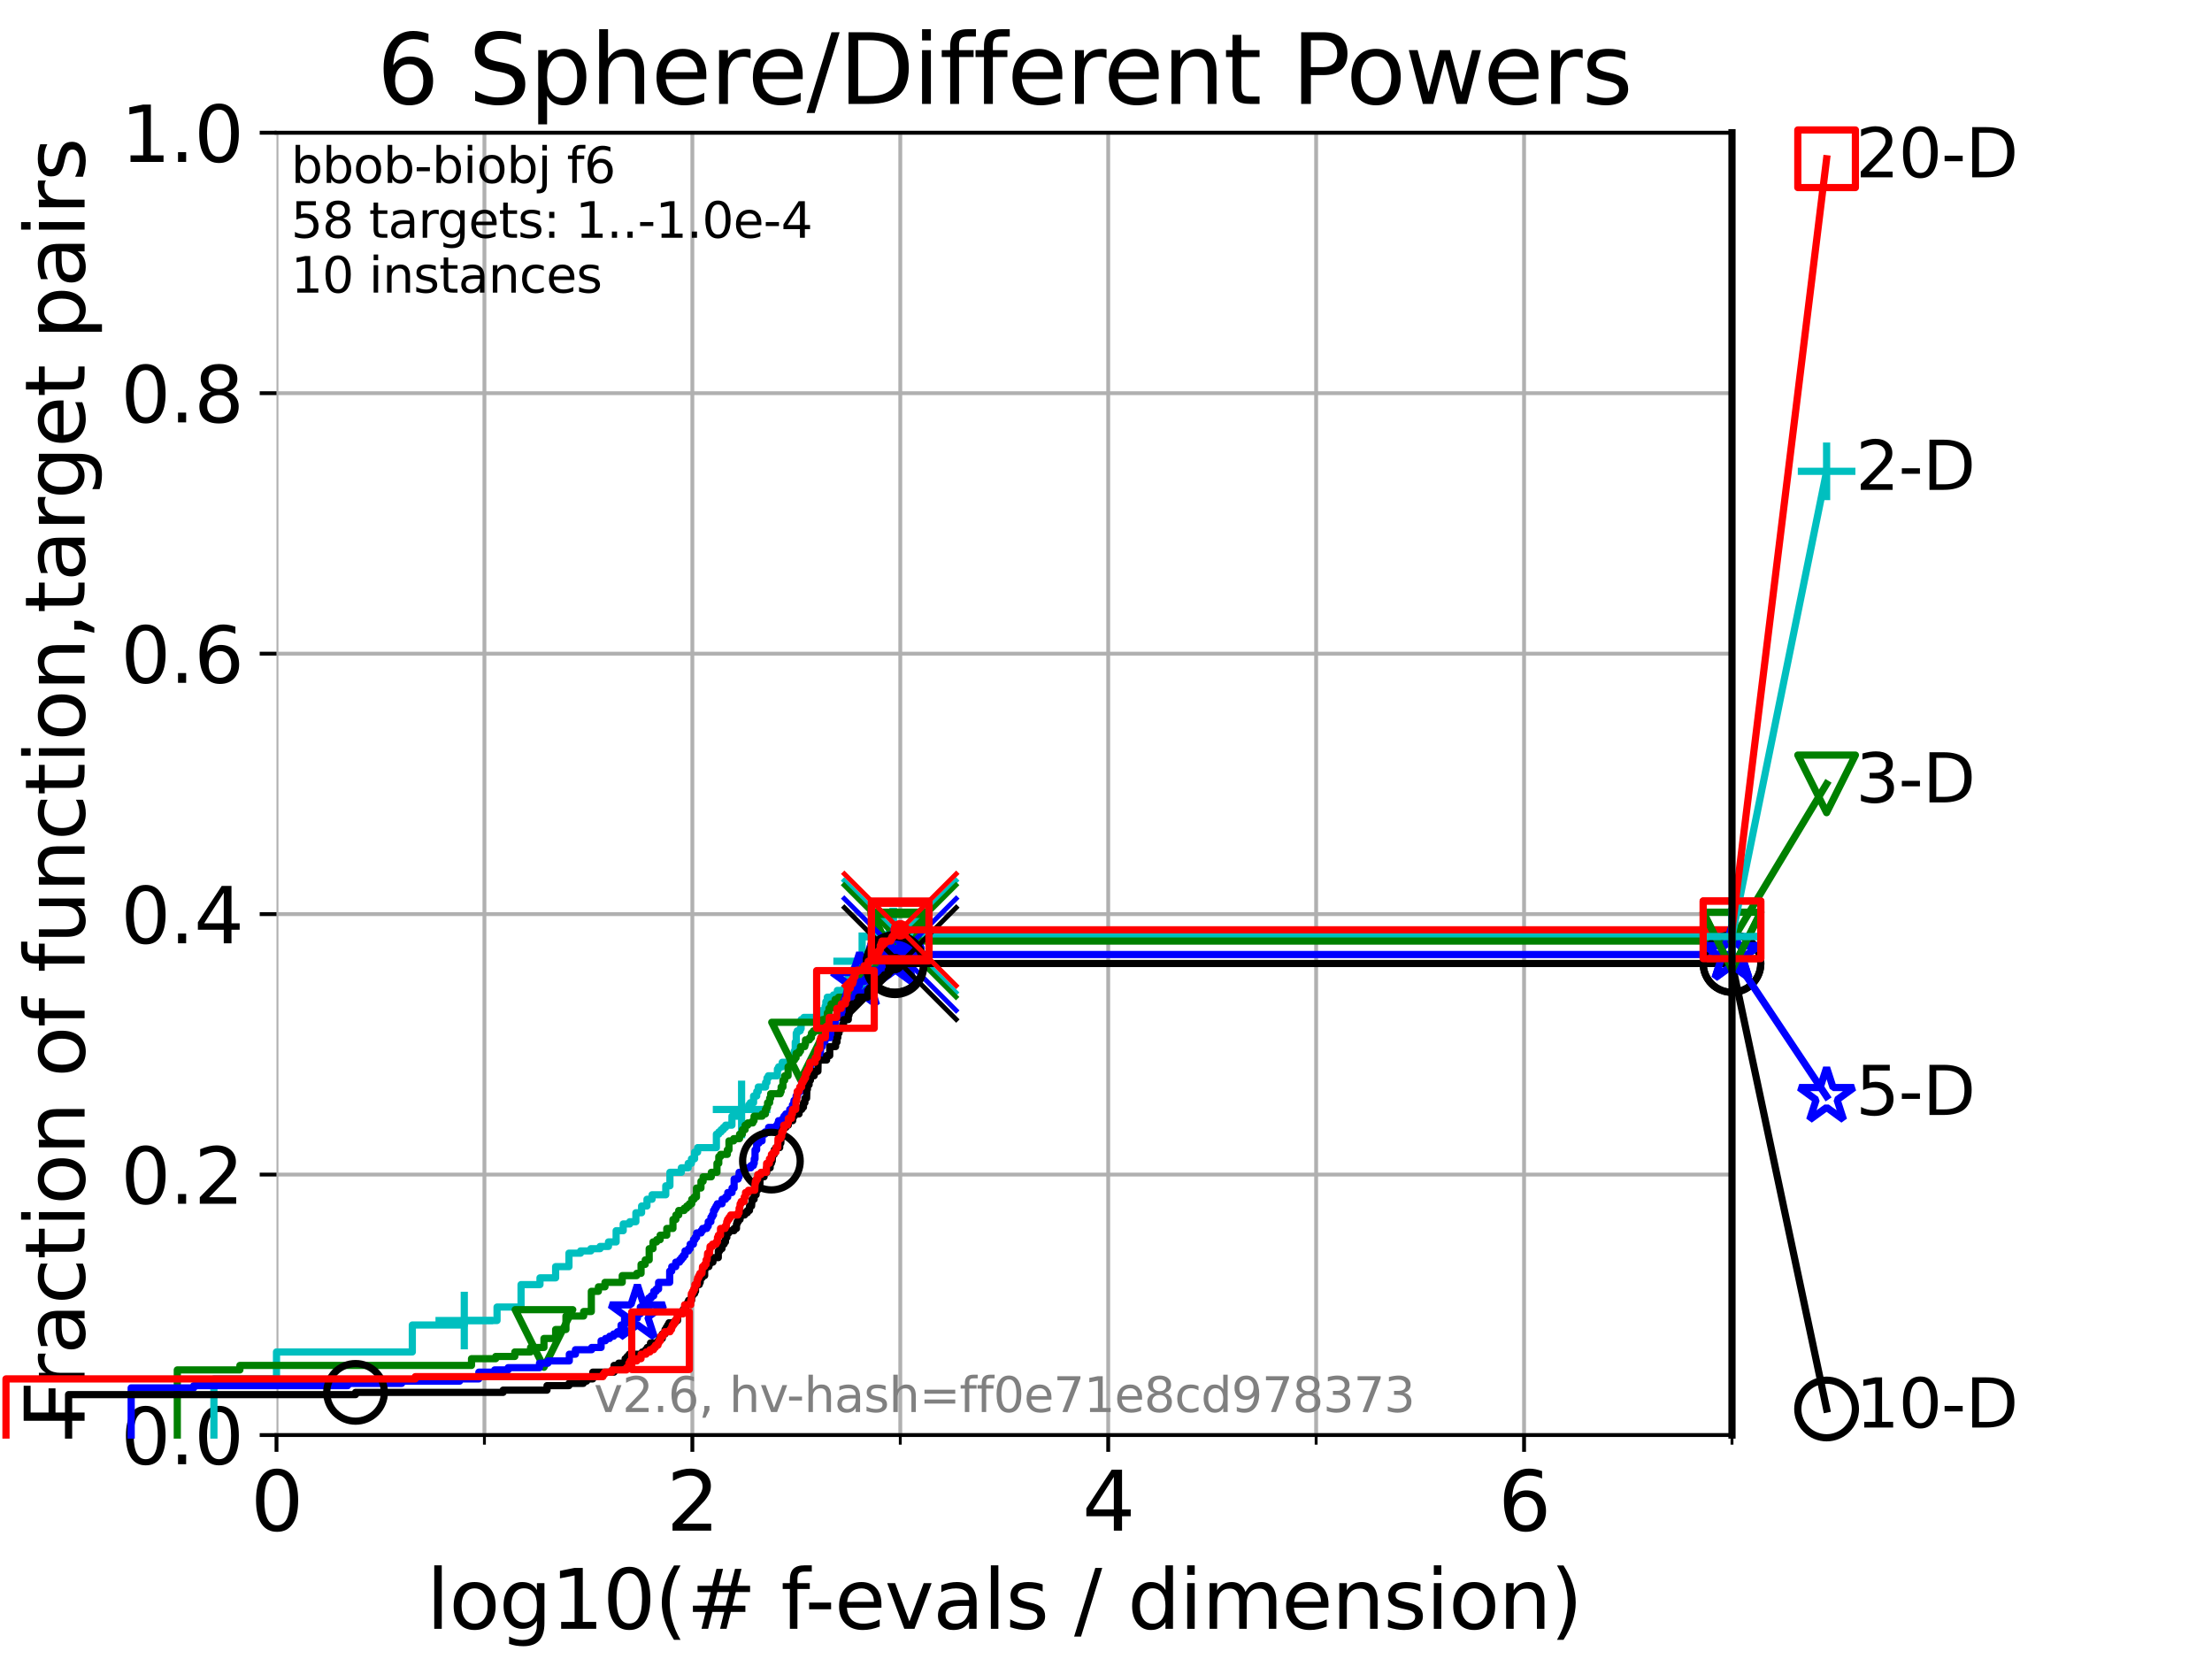 <?xml version="1.0" encoding="utf-8" standalone="no"?>
<!DOCTYPE svg PUBLIC "-//W3C//DTD SVG 1.1//EN"
  "http://www.w3.org/Graphics/SVG/1.1/DTD/svg11.dtd">
<svg xmlns:xlink="http://www.w3.org/1999/xlink" width="460.8pt" height="345.6pt" viewBox="0 0 460.8 345.6" xmlns="http://www.w3.org/2000/svg" version="1.1">
 <defs>
  <style type="text/css">*{stroke-linejoin: round; stroke-linecap: butt}</style>
 </defs>
 <g id="figure_1">
  <g id="patch_1">
   <path d="M 0 345.6 
L 460.8 345.6 
L 460.8 0 
L 0 0 
z
" style="fill: #ffffff"/>
  </g>
  <g id="axes_1">
   <g id="patch_2">
    <path d="M 57.6 298.944 
L 360.806 298.944 
L 360.806 27.648 
L 57.6 27.648 
z
" style="fill: #ffffff"/>
   </g>
   <g id="matplotlib.axis_1">
    <g id="xtick_1">
     <g id="line2d_1">
      <path d="M 57.6 298.944 
L 57.6 27.648 
" clip-path="url(#pf894b24093)" style="fill: none; stroke: #b0b0b0; stroke-width: 0.8; stroke-linecap: square"/>
     </g>
     <g id="line2d_2">
      <defs>
       <path id="mce33df5206" d="M 0 0 
L 0 3.5 
" style="stroke: #000000; stroke-width: 0.8"/>
      </defs>
      <g>
       <use xlink:href="#mce33df5206" x="57.6" y="298.944" style="stroke: #000000; stroke-width: 0.8"/>
      </g>
     </g>
     <g id="text_1">
      <!-- 0 -->
      <g transform="translate(52.192 318.861) scale(0.17 -0.17)">
       <defs>
        <path id="DejaVuSans-30" d="M 2034 4250 
Q 1547 4250 1301 3770 
Q 1056 3291 1056 2328 
Q 1056 1369 1301 889 
Q 1547 409 2034 409 
Q 2525 409 2770 889 
Q 3016 1369 3016 2328 
Q 3016 3291 2770 3770 
Q 2525 4250 2034 4250 
z
M 2034 4750 
Q 2819 4750 3233 4129 
Q 3647 3509 3647 2328 
Q 3647 1150 3233 529 
Q 2819 -91 2034 -91 
Q 1250 -91 836 529 
Q 422 1150 422 2328 
Q 422 3509 836 4129 
Q 1250 4750 2034 4750 
z
" transform="scale(0.016)"/>
       </defs>
       <use xlink:href="#DejaVuSans-30"/>
      </g>
     </g>
    </g>
    <g id="xtick_2">
     <g id="line2d_3">
      <path d="M 144.23 298.944 
L 144.23 27.648 
" clip-path="url(#pf894b24093)" style="fill: none; stroke: #b0b0b0; stroke-width: 0.8; stroke-linecap: square"/>
     </g>
     <g id="line2d_4">
      <g>
       <use xlink:href="#mce33df5206" x="144.23" y="298.944" style="stroke: #000000; stroke-width: 0.8"/>
      </g>
     </g>
     <g id="text_2">
      <!-- 2 -->
      <g transform="translate(138.822 318.861) scale(0.17 -0.17)">
       <defs>
        <path id="DejaVuSans-32" d="M 1228 531 
L 3431 531 
L 3431 0 
L 469 0 
L 469 531 
Q 828 903 1448 1529 
Q 2069 2156 2228 2338 
Q 2531 2678 2651 2914 
Q 2772 3150 2772 3378 
Q 2772 3750 2511 3984 
Q 2250 4219 1831 4219 
Q 1534 4219 1204 4116 
Q 875 4013 500 3803 
L 500 4441 
Q 881 4594 1212 4672 
Q 1544 4750 1819 4750 
Q 2544 4750 2975 4387 
Q 3406 4025 3406 3419 
Q 3406 3131 3298 2873 
Q 3191 2616 2906 2266 
Q 2828 2175 2409 1742 
Q 1991 1309 1228 531 
z
" transform="scale(0.016)"/>
       </defs>
       <use xlink:href="#DejaVuSans-32"/>
      </g>
     </g>
    </g>
    <g id="xtick_3">
     <g id="line2d_5">
      <path d="M 230.861 298.944 
L 230.861 27.648 
" clip-path="url(#pf894b24093)" style="fill: none; stroke: #b0b0b0; stroke-width: 0.8; stroke-linecap: square"/>
     </g>
     <g id="line2d_6">
      <g>
       <use xlink:href="#mce33df5206" x="230.861" y="298.944" style="stroke: #000000; stroke-width: 0.8"/>
      </g>
     </g>
     <g id="text_3">
      <!-- 4 -->
      <g transform="translate(225.453 318.861) scale(0.17 -0.17)">
       <defs>
        <path id="DejaVuSans-34" d="M 2419 4116 
L 825 1625 
L 2419 1625 
L 2419 4116 
z
M 2253 4666 
L 3047 4666 
L 3047 1625 
L 3713 1625 
L 3713 1100 
L 3047 1100 
L 3047 0 
L 2419 0 
L 2419 1100 
L 313 1100 
L 313 1709 
L 2253 4666 
z
" transform="scale(0.016)"/>
       </defs>
       <use xlink:href="#DejaVuSans-34"/>
      </g>
     </g>
    </g>
    <g id="xtick_4">
     <g id="line2d_7">
      <path d="M 317.491 298.944 
L 317.491 27.648 
" clip-path="url(#pf894b24093)" style="fill: none; stroke: #b0b0b0; stroke-width: 0.8; stroke-linecap: square"/>
     </g>
     <g id="line2d_8">
      <g>
       <use xlink:href="#mce33df5206" x="317.491" y="298.944" style="stroke: #000000; stroke-width: 0.8"/>
      </g>
     </g>
     <g id="text_4">
      <!-- 6 -->
      <g transform="translate(312.083 318.861) scale(0.17 -0.17)">
       <defs>
        <path id="DejaVuSans-36" d="M 2113 2584 
Q 1688 2584 1439 2293 
Q 1191 2003 1191 1497 
Q 1191 994 1439 701 
Q 1688 409 2113 409 
Q 2538 409 2786 701 
Q 3034 994 3034 1497 
Q 3034 2003 2786 2293 
Q 2538 2584 2113 2584 
z
M 3366 4563 
L 3366 3988 
Q 3128 4100 2886 4159 
Q 2644 4219 2406 4219 
Q 1781 4219 1451 3797 
Q 1122 3375 1075 2522 
Q 1259 2794 1537 2939 
Q 1816 3084 2150 3084 
Q 2853 3084 3261 2657 
Q 3669 2231 3669 1497 
Q 3669 778 3244 343 
Q 2819 -91 2113 -91 
Q 1303 -91 875 529 
Q 447 1150 447 2328 
Q 447 3434 972 4092 
Q 1497 4750 2381 4750 
Q 2619 4750 2861 4703 
Q 3103 4656 3366 4563 
z
" transform="scale(0.016)"/>
       </defs>
       <use xlink:href="#DejaVuSans-36"/>
      </g>
     </g>
    </g>
    <g id="xtick_5">
     <g id="line2d_9">
      <path d="M 100.915 298.944 
L 100.915 27.648 
" clip-path="url(#pf894b24093)" style="fill: none; stroke: #b0b0b0; stroke-width: 0.8; stroke-linecap: square"/>
     </g>
     <g id="line2d_10">
      <defs>
       <path id="m9f1d41b415" d="M 0 0 
L 0 2 
" style="stroke: #000000; stroke-width: 0.6"/>
      </defs>
      <g>
       <use xlink:href="#m9f1d41b415" x="100.915" y="298.944" style="stroke: #000000; stroke-width: 0.6"/>
      </g>
     </g>
    </g>
    <g id="xtick_6">
     <g id="line2d_11">
      <path d="M 187.546 298.944 
L 187.546 27.648 
" clip-path="url(#pf894b24093)" style="fill: none; stroke: #b0b0b0; stroke-width: 0.8; stroke-linecap: square"/>
     </g>
     <g id="line2d_12">
      <g>
       <use xlink:href="#m9f1d41b415" x="187.546" y="298.944" style="stroke: #000000; stroke-width: 0.6"/>
      </g>
     </g>
    </g>
    <g id="xtick_7">
     <g id="line2d_13">
      <path d="M 274.176 298.944 
L 274.176 27.648 
" clip-path="url(#pf894b24093)" style="fill: none; stroke: #b0b0b0; stroke-width: 0.8; stroke-linecap: square"/>
     </g>
     <g id="line2d_14">
      <g>
       <use xlink:href="#m9f1d41b415" x="274.176" y="298.944" style="stroke: #000000; stroke-width: 0.6"/>
      </g>
     </g>
    </g>
    <g id="xtick_8">
     <g id="line2d_15">
      <path d="M 360.806 298.944 
L 360.806 27.648 
" clip-path="url(#pf894b24093)" style="fill: none; stroke: #b0b0b0; stroke-width: 0.8; stroke-linecap: square"/>
     </g>
     <g id="line2d_16">
      <g>
       <use xlink:href="#m9f1d41b415" x="360.806" y="298.944" style="stroke: #000000; stroke-width: 0.6"/>
      </g>
     </g>
    </g>
    <g id="text_5">
     <!-- log10(# f-evals / dimension) -->
     <g transform="translate(88.823 339.314) scale(0.17 -0.17)">
      <defs>
       <path id="DejaVuSans-6c" d="M 603 4863 
L 1178 4863 
L 1178 0 
L 603 0 
L 603 4863 
z
" transform="scale(0.016)"/>
       <path id="DejaVuSans-6f" d="M 1959 3097 
Q 1497 3097 1228 2736 
Q 959 2375 959 1747 
Q 959 1119 1226 758 
Q 1494 397 1959 397 
Q 2419 397 2687 759 
Q 2956 1122 2956 1747 
Q 2956 2369 2687 2733 
Q 2419 3097 1959 3097 
z
M 1959 3584 
Q 2709 3584 3137 3096 
Q 3566 2609 3566 1747 
Q 3566 888 3137 398 
Q 2709 -91 1959 -91 
Q 1206 -91 779 398 
Q 353 888 353 1747 
Q 353 2609 779 3096 
Q 1206 3584 1959 3584 
z
" transform="scale(0.016)"/>
       <path id="DejaVuSans-67" d="M 2906 1791 
Q 2906 2416 2648 2759 
Q 2391 3103 1925 3103 
Q 1463 3103 1205 2759 
Q 947 2416 947 1791 
Q 947 1169 1205 825 
Q 1463 481 1925 481 
Q 2391 481 2648 825 
Q 2906 1169 2906 1791 
z
M 3481 434 
Q 3481 -459 3084 -895 
Q 2688 -1331 1869 -1331 
Q 1566 -1331 1297 -1286 
Q 1028 -1241 775 -1147 
L 775 -588 
Q 1028 -725 1275 -790 
Q 1522 -856 1778 -856 
Q 2344 -856 2625 -561 
Q 2906 -266 2906 331 
L 2906 616 
Q 2728 306 2450 153 
Q 2172 0 1784 0 
Q 1141 0 747 490 
Q 353 981 353 1791 
Q 353 2603 747 3093 
Q 1141 3584 1784 3584 
Q 2172 3584 2450 3431 
Q 2728 3278 2906 2969 
L 2906 3500 
L 3481 3500 
L 3481 434 
z
" transform="scale(0.016)"/>
       <path id="DejaVuSans-31" d="M 794 531 
L 1825 531 
L 1825 4091 
L 703 3866 
L 703 4441 
L 1819 4666 
L 2450 4666 
L 2450 531 
L 3481 531 
L 3481 0 
L 794 0 
L 794 531 
z
" transform="scale(0.016)"/>
       <path id="DejaVuSans-28" d="M 1984 4856 
Q 1566 4138 1362 3434 
Q 1159 2731 1159 2009 
Q 1159 1288 1364 580 
Q 1569 -128 1984 -844 
L 1484 -844 
Q 1016 -109 783 600 
Q 550 1309 550 2009 
Q 550 2706 781 3412 
Q 1013 4119 1484 4856 
L 1984 4856 
z
" transform="scale(0.016)"/>
       <path id="DejaVuSans-23" d="M 3272 2816 
L 2363 2816 
L 2100 1772 
L 3016 1772 
L 3272 2816 
z
M 2803 4594 
L 2478 3297 
L 3391 3297 
L 3719 4594 
L 4219 4594 
L 3897 3297 
L 4872 3297 
L 4872 2816 
L 3775 2816 
L 3519 1772 
L 4513 1772 
L 4513 1294 
L 3397 1294 
L 3072 0 
L 2572 0 
L 2894 1294 
L 1978 1294 
L 1656 0 
L 1153 0 
L 1478 1294 
L 494 1294 
L 494 1772 
L 1594 1772 
L 1856 2816 
L 850 2816 
L 850 3297 
L 1978 3297 
L 2297 4594 
L 2803 4594 
z
" transform="scale(0.016)"/>
       <path id="DejaVuSans-20" transform="scale(0.016)"/>
       <path id="DejaVuSans-66" d="M 2375 4863 
L 2375 4384 
L 1825 4384 
Q 1516 4384 1395 4259 
Q 1275 4134 1275 3809 
L 1275 3500 
L 2222 3500 
L 2222 3053 
L 1275 3053 
L 1275 0 
L 697 0 
L 697 3053 
L 147 3053 
L 147 3500 
L 697 3500 
L 697 3744 
Q 697 4328 969 4595 
Q 1241 4863 1831 4863 
L 2375 4863 
z
" transform="scale(0.016)"/>
       <path id="DejaVuSans-2d" d="M 313 2009 
L 1997 2009 
L 1997 1497 
L 313 1497 
L 313 2009 
z
" transform="scale(0.016)"/>
       <path id="DejaVuSans-65" d="M 3597 1894 
L 3597 1613 
L 953 1613 
Q 991 1019 1311 708 
Q 1631 397 2203 397 
Q 2534 397 2845 478 
Q 3156 559 3463 722 
L 3463 178 
Q 3153 47 2828 -22 
Q 2503 -91 2169 -91 
Q 1331 -91 842 396 
Q 353 884 353 1716 
Q 353 2575 817 3079 
Q 1281 3584 2069 3584 
Q 2775 3584 3186 3129 
Q 3597 2675 3597 1894 
z
M 3022 2063 
Q 3016 2534 2758 2815 
Q 2500 3097 2075 3097 
Q 1594 3097 1305 2825 
Q 1016 2553 972 2059 
L 3022 2063 
z
" transform="scale(0.016)"/>
       <path id="DejaVuSans-76" d="M 191 3500 
L 800 3500 
L 1894 563 
L 2988 3500 
L 3597 3500 
L 2284 0 
L 1503 0 
L 191 3500 
z
" transform="scale(0.016)"/>
       <path id="DejaVuSans-61" d="M 2194 1759 
Q 1497 1759 1228 1600 
Q 959 1441 959 1056 
Q 959 750 1161 570 
Q 1363 391 1709 391 
Q 2188 391 2477 730 
Q 2766 1069 2766 1631 
L 2766 1759 
L 2194 1759 
z
M 3341 1997 
L 3341 0 
L 2766 0 
L 2766 531 
Q 2569 213 2275 61 
Q 1981 -91 1556 -91 
Q 1019 -91 701 211 
Q 384 513 384 1019 
Q 384 1609 779 1909 
Q 1175 2209 1959 2209 
L 2766 2209 
L 2766 2266 
Q 2766 2663 2505 2880 
Q 2244 3097 1772 3097 
Q 1472 3097 1187 3025 
Q 903 2953 641 2809 
L 641 3341 
Q 956 3463 1253 3523 
Q 1550 3584 1831 3584 
Q 2591 3584 2966 3190 
Q 3341 2797 3341 1997 
z
" transform="scale(0.016)"/>
       <path id="DejaVuSans-73" d="M 2834 3397 
L 2834 2853 
Q 2591 2978 2328 3040 
Q 2066 3103 1784 3103 
Q 1356 3103 1142 2972 
Q 928 2841 928 2578 
Q 928 2378 1081 2264 
Q 1234 2150 1697 2047 
L 1894 2003 
Q 2506 1872 2764 1633 
Q 3022 1394 3022 966 
Q 3022 478 2636 193 
Q 2250 -91 1575 -91 
Q 1294 -91 989 -36 
Q 684 19 347 128 
L 347 722 
Q 666 556 975 473 
Q 1284 391 1588 391 
Q 1994 391 2212 530 
Q 2431 669 2431 922 
Q 2431 1156 2273 1281 
Q 2116 1406 1581 1522 
L 1381 1569 
Q 847 1681 609 1914 
Q 372 2147 372 2553 
Q 372 3047 722 3315 
Q 1072 3584 1716 3584 
Q 2034 3584 2315 3537 
Q 2597 3491 2834 3397 
z
" transform="scale(0.016)"/>
       <path id="DejaVuSans-2f" d="M 1625 4666 
L 2156 4666 
L 531 -594 
L 0 -594 
L 1625 4666 
z
" transform="scale(0.016)"/>
       <path id="DejaVuSans-64" d="M 2906 2969 
L 2906 4863 
L 3481 4863 
L 3481 0 
L 2906 0 
L 2906 525 
Q 2725 213 2448 61 
Q 2172 -91 1784 -91 
Q 1150 -91 751 415 
Q 353 922 353 1747 
Q 353 2572 751 3078 
Q 1150 3584 1784 3584 
Q 2172 3584 2448 3432 
Q 2725 3281 2906 2969 
z
M 947 1747 
Q 947 1113 1208 752 
Q 1469 391 1925 391 
Q 2381 391 2643 752 
Q 2906 1113 2906 1747 
Q 2906 2381 2643 2742 
Q 2381 3103 1925 3103 
Q 1469 3103 1208 2742 
Q 947 2381 947 1747 
z
" transform="scale(0.016)"/>
       <path id="DejaVuSans-69" d="M 603 3500 
L 1178 3500 
L 1178 0 
L 603 0 
L 603 3500 
z
M 603 4863 
L 1178 4863 
L 1178 4134 
L 603 4134 
L 603 4863 
z
" transform="scale(0.016)"/>
       <path id="DejaVuSans-6d" d="M 3328 2828 
Q 3544 3216 3844 3400 
Q 4144 3584 4550 3584 
Q 5097 3584 5394 3201 
Q 5691 2819 5691 2113 
L 5691 0 
L 5113 0 
L 5113 2094 
Q 5113 2597 4934 2840 
Q 4756 3084 4391 3084 
Q 3944 3084 3684 2787 
Q 3425 2491 3425 1978 
L 3425 0 
L 2847 0 
L 2847 2094 
Q 2847 2600 2669 2842 
Q 2491 3084 2119 3084 
Q 1678 3084 1418 2786 
Q 1159 2488 1159 1978 
L 1159 0 
L 581 0 
L 581 3500 
L 1159 3500 
L 1159 2956 
Q 1356 3278 1631 3431 
Q 1906 3584 2284 3584 
Q 2666 3584 2933 3390 
Q 3200 3197 3328 2828 
z
" transform="scale(0.016)"/>
       <path id="DejaVuSans-6e" d="M 3513 2113 
L 3513 0 
L 2938 0 
L 2938 2094 
Q 2938 2591 2744 2837 
Q 2550 3084 2163 3084 
Q 1697 3084 1428 2787 
Q 1159 2491 1159 1978 
L 1159 0 
L 581 0 
L 581 3500 
L 1159 3500 
L 1159 2956 
Q 1366 3272 1645 3428 
Q 1925 3584 2291 3584 
Q 2894 3584 3203 3211 
Q 3513 2838 3513 2113 
z
" transform="scale(0.016)"/>
       <path id="DejaVuSans-29" d="M 513 4856 
L 1013 4856 
Q 1481 4119 1714 3412 
Q 1947 2706 1947 2009 
Q 1947 1309 1714 600 
Q 1481 -109 1013 -844 
L 513 -844 
Q 928 -128 1133 580 
Q 1338 1288 1338 2009 
Q 1338 2731 1133 3434 
Q 928 4138 513 4856 
z
" transform="scale(0.016)"/>
      </defs>
      <use xlink:href="#DejaVuSans-6c"/>
      <use xlink:href="#DejaVuSans-6f" x="27.783"/>
      <use xlink:href="#DejaVuSans-67" x="88.965"/>
      <use xlink:href="#DejaVuSans-31" x="152.441"/>
      <use xlink:href="#DejaVuSans-30" x="216.064"/>
      <use xlink:href="#DejaVuSans-28" x="279.688"/>
      <use xlink:href="#DejaVuSans-23" x="318.701"/>
      <use xlink:href="#DejaVuSans-20" x="402.49"/>
      <use xlink:href="#DejaVuSans-66" x="434.277"/>
      <use xlink:href="#DejaVuSans-2d" x="463.982"/>
      <use xlink:href="#DejaVuSans-65" x="500.066"/>
      <use xlink:href="#DejaVuSans-76" x="561.59"/>
      <use xlink:href="#DejaVuSans-61" x="620.77"/>
      <use xlink:href="#DejaVuSans-6c" x="682.049"/>
      <use xlink:href="#DejaVuSans-73" x="709.832"/>
      <use xlink:href="#DejaVuSans-20" x="761.932"/>
      <use xlink:href="#DejaVuSans-2f" x="793.719"/>
      <use xlink:href="#DejaVuSans-20" x="827.41"/>
      <use xlink:href="#DejaVuSans-64" x="859.197"/>
      <use xlink:href="#DejaVuSans-69" x="922.674"/>
      <use xlink:href="#DejaVuSans-6d" x="950.457"/>
      <use xlink:href="#DejaVuSans-65" x="1047.869"/>
      <use xlink:href="#DejaVuSans-6e" x="1109.393"/>
      <use xlink:href="#DejaVuSans-73" x="1172.771"/>
      <use xlink:href="#DejaVuSans-69" x="1224.871"/>
      <use xlink:href="#DejaVuSans-6f" x="1252.654"/>
      <use xlink:href="#DejaVuSans-6e" x="1313.836"/>
      <use xlink:href="#DejaVuSans-29" x="1377.215"/>
     </g>
    </g>
   </g>
   <g id="matplotlib.axis_2">
    <g id="ytick_1">
     <g id="line2d_17">
      <path d="M 57.6 298.944 
L 360.806 298.944 
" clip-path="url(#pf894b24093)" style="fill: none; stroke: #b0b0b0; stroke-width: 0.8; stroke-linecap: square"/>
     </g>
     <g id="line2d_18">
      <defs>
       <path id="mf0e4a6b37c" d="M 0 0 
L -3.5 0 
" style="stroke: #000000; stroke-width: 0.8"/>
      </defs>
      <g>
       <use xlink:href="#mf0e4a6b37c" x="57.6" y="298.944" style="stroke: #000000; stroke-width: 0.8"/>
      </g>
     </g>
     <g id="text_6">
      <!-- 0.0 -->
      <g transform="translate(25.155 305.023) scale(0.16 -0.16)">
       <defs>
        <path id="DejaVuSans-2e" d="M 684 794 
L 1344 794 
L 1344 0 
L 684 0 
L 684 794 
z
" transform="scale(0.016)"/>
       </defs>
       <use xlink:href="#DejaVuSans-30"/>
       <use xlink:href="#DejaVuSans-2e" x="63.623"/>
       <use xlink:href="#DejaVuSans-30" x="95.41"/>
      </g>
     </g>
    </g>
    <g id="ytick_2">
     <g id="line2d_19">
      <path d="M 57.6 244.685 
L 360.806 244.685 
" clip-path="url(#pf894b24093)" style="fill: none; stroke: #b0b0b0; stroke-width: 0.8; stroke-linecap: square"/>
     </g>
     <g id="line2d_20">
      <g>
       <use xlink:href="#mf0e4a6b37c" x="57.6" y="244.685" style="stroke: #000000; stroke-width: 0.8"/>
      </g>
     </g>
     <g id="text_7">
      <!-- 0.2 -->
      <g transform="translate(25.155 250.764) scale(0.16 -0.16)">
       <use xlink:href="#DejaVuSans-30"/>
       <use xlink:href="#DejaVuSans-2e" x="63.623"/>
       <use xlink:href="#DejaVuSans-32" x="95.41"/>
      </g>
     </g>
    </g>
    <g id="ytick_3">
     <g id="line2d_21">
      <path d="M 57.6 190.426 
L 360.806 190.426 
" clip-path="url(#pf894b24093)" style="fill: none; stroke: #b0b0b0; stroke-width: 0.8; stroke-linecap: square"/>
     </g>
     <g id="line2d_22">
      <g>
       <use xlink:href="#mf0e4a6b37c" x="57.6" y="190.426" style="stroke: #000000; stroke-width: 0.8"/>
      </g>
     </g>
     <g id="text_8">
      <!-- 0.4 -->
      <g transform="translate(25.155 196.504) scale(0.16 -0.16)">
       <use xlink:href="#DejaVuSans-30"/>
       <use xlink:href="#DejaVuSans-2e" x="63.623"/>
       <use xlink:href="#DejaVuSans-34" x="95.41"/>
      </g>
     </g>
    </g>
    <g id="ytick_4">
     <g id="line2d_23">
      <path d="M 57.6 136.166 
L 360.806 136.166 
" clip-path="url(#pf894b24093)" style="fill: none; stroke: #b0b0b0; stroke-width: 0.8; stroke-linecap: square"/>
     </g>
     <g id="line2d_24">
      <g>
       <use xlink:href="#mf0e4a6b37c" x="57.6" y="136.166" style="stroke: #000000; stroke-width: 0.8"/>
      </g>
     </g>
     <g id="text_9">
      <!-- 0.6 -->
      <g transform="translate(25.155 142.245) scale(0.16 -0.16)">
       <use xlink:href="#DejaVuSans-30"/>
       <use xlink:href="#DejaVuSans-2e" x="63.623"/>
       <use xlink:href="#DejaVuSans-36" x="95.41"/>
      </g>
     </g>
    </g>
    <g id="ytick_5">
     <g id="line2d_25">
      <path d="M 57.6 81.907 
L 360.806 81.907 
" clip-path="url(#pf894b24093)" style="fill: none; stroke: #b0b0b0; stroke-width: 0.8; stroke-linecap: square"/>
     </g>
     <g id="line2d_26">
      <g>
       <use xlink:href="#mf0e4a6b37c" x="57.6" y="81.907" style="stroke: #000000; stroke-width: 0.8"/>
      </g>
     </g>
     <g id="text_10">
      <!-- 0.8 -->
      <g transform="translate(25.155 87.986) scale(0.16 -0.16)">
       <defs>
        <path id="DejaVuSans-38" d="M 2034 2216 
Q 1584 2216 1326 1975 
Q 1069 1734 1069 1313 
Q 1069 891 1326 650 
Q 1584 409 2034 409 
Q 2484 409 2743 651 
Q 3003 894 3003 1313 
Q 3003 1734 2745 1975 
Q 2488 2216 2034 2216 
z
M 1403 2484 
Q 997 2584 770 2862 
Q 544 3141 544 3541 
Q 544 4100 942 4425 
Q 1341 4750 2034 4750 
Q 2731 4750 3128 4425 
Q 3525 4100 3525 3541 
Q 3525 3141 3298 2862 
Q 3072 2584 2669 2484 
Q 3125 2378 3379 2068 
Q 3634 1759 3634 1313 
Q 3634 634 3220 271 
Q 2806 -91 2034 -91 
Q 1263 -91 848 271 
Q 434 634 434 1313 
Q 434 1759 690 2068 
Q 947 2378 1403 2484 
z
M 1172 3481 
Q 1172 3119 1398 2916 
Q 1625 2713 2034 2713 
Q 2441 2713 2670 2916 
Q 2900 3119 2900 3481 
Q 2900 3844 2670 4047 
Q 2441 4250 2034 4250 
Q 1625 4250 1398 4047 
Q 1172 3844 1172 3481 
z
" transform="scale(0.016)"/>
       </defs>
       <use xlink:href="#DejaVuSans-30"/>
       <use xlink:href="#DejaVuSans-2e" x="63.623"/>
       <use xlink:href="#DejaVuSans-38" x="95.41"/>
      </g>
     </g>
    </g>
    <g id="ytick_6">
     <g id="line2d_27">
      <path d="M 57.6 27.648 
L 360.806 27.648 
" clip-path="url(#pf894b24093)" style="fill: none; stroke: #b0b0b0; stroke-width: 0.8; stroke-linecap: square"/>
     </g>
     <g id="line2d_28">
      <g>
       <use xlink:href="#mf0e4a6b37c" x="57.6" y="27.648" style="stroke: #000000; stroke-width: 0.8"/>
      </g>
     </g>
     <g id="text_11">
      <!-- 1.0 -->
      <g transform="translate(25.155 33.727) scale(0.16 -0.16)">
       <use xlink:href="#DejaVuSans-31"/>
       <use xlink:href="#DejaVuSans-2e" x="63.623"/>
       <use xlink:href="#DejaVuSans-30" x="95.41"/>
      </g>
     </g>
    </g>
    <g id="text_12">
     <!-- Fraction of function,target pairs -->
     <g transform="translate(17.62 297.681) rotate(-90) scale(0.17 -0.17)">
      <defs>
       <path id="DejaVuSans-46" d="M 628 4666 
L 3309 4666 
L 3309 4134 
L 1259 4134 
L 1259 2759 
L 3109 2759 
L 3109 2228 
L 1259 2228 
L 1259 0 
L 628 0 
L 628 4666 
z
" transform="scale(0.016)"/>
       <path id="DejaVuSans-72" d="M 2631 2963 
Q 2534 3019 2420 3045 
Q 2306 3072 2169 3072 
Q 1681 3072 1420 2755 
Q 1159 2438 1159 1844 
L 1159 0 
L 581 0 
L 581 3500 
L 1159 3500 
L 1159 2956 
Q 1341 3275 1631 3429 
Q 1922 3584 2338 3584 
Q 2397 3584 2469 3576 
Q 2541 3569 2628 3553 
L 2631 2963 
z
" transform="scale(0.016)"/>
       <path id="DejaVuSans-63" d="M 3122 3366 
L 3122 2828 
Q 2878 2963 2633 3030 
Q 2388 3097 2138 3097 
Q 1578 3097 1268 2742 
Q 959 2388 959 1747 
Q 959 1106 1268 751 
Q 1578 397 2138 397 
Q 2388 397 2633 464 
Q 2878 531 3122 666 
L 3122 134 
Q 2881 22 2623 -34 
Q 2366 -91 2075 -91 
Q 1284 -91 818 406 
Q 353 903 353 1747 
Q 353 2603 823 3093 
Q 1294 3584 2113 3584 
Q 2378 3584 2631 3529 
Q 2884 3475 3122 3366 
z
" transform="scale(0.016)"/>
       <path id="DejaVuSans-74" d="M 1172 4494 
L 1172 3500 
L 2356 3500 
L 2356 3053 
L 1172 3053 
L 1172 1153 
Q 1172 725 1289 603 
Q 1406 481 1766 481 
L 2356 481 
L 2356 0 
L 1766 0 
Q 1100 0 847 248 
Q 594 497 594 1153 
L 594 3053 
L 172 3053 
L 172 3500 
L 594 3500 
L 594 4494 
L 1172 4494 
z
" transform="scale(0.016)"/>
       <path id="DejaVuSans-75" d="M 544 1381 
L 544 3500 
L 1119 3500 
L 1119 1403 
Q 1119 906 1312 657 
Q 1506 409 1894 409 
Q 2359 409 2629 706 
Q 2900 1003 2900 1516 
L 2900 3500 
L 3475 3500 
L 3475 0 
L 2900 0 
L 2900 538 
Q 2691 219 2414 64 
Q 2138 -91 1772 -91 
Q 1169 -91 856 284 
Q 544 659 544 1381 
z
M 1991 3584 
L 1991 3584 
z
" transform="scale(0.016)"/>
       <path id="DejaVuSans-2c" d="M 750 794 
L 1409 794 
L 1409 256 
L 897 -744 
L 494 -744 
L 750 256 
L 750 794 
z
" transform="scale(0.016)"/>
       <path id="DejaVuSans-70" d="M 1159 525 
L 1159 -1331 
L 581 -1331 
L 581 3500 
L 1159 3500 
L 1159 2969 
Q 1341 3281 1617 3432 
Q 1894 3584 2278 3584 
Q 2916 3584 3314 3078 
Q 3713 2572 3713 1747 
Q 3713 922 3314 415 
Q 2916 -91 2278 -91 
Q 1894 -91 1617 61 
Q 1341 213 1159 525 
z
M 3116 1747 
Q 3116 2381 2855 2742 
Q 2594 3103 2138 3103 
Q 1681 3103 1420 2742 
Q 1159 2381 1159 1747 
Q 1159 1113 1420 752 
Q 1681 391 2138 391 
Q 2594 391 2855 752 
Q 3116 1113 3116 1747 
z
" transform="scale(0.016)"/>
      </defs>
      <use xlink:href="#DejaVuSans-46"/>
      <use xlink:href="#DejaVuSans-72" x="50.27"/>
      <use xlink:href="#DejaVuSans-61" x="91.383"/>
      <use xlink:href="#DejaVuSans-63" x="152.662"/>
      <use xlink:href="#DejaVuSans-74" x="207.643"/>
      <use xlink:href="#DejaVuSans-69" x="246.852"/>
      <use xlink:href="#DejaVuSans-6f" x="274.635"/>
      <use xlink:href="#DejaVuSans-6e" x="335.816"/>
      <use xlink:href="#DejaVuSans-20" x="399.195"/>
      <use xlink:href="#DejaVuSans-6f" x="430.982"/>
      <use xlink:href="#DejaVuSans-66" x="492.164"/>
      <use xlink:href="#DejaVuSans-20" x="527.369"/>
      <use xlink:href="#DejaVuSans-66" x="559.156"/>
      <use xlink:href="#DejaVuSans-75" x="594.361"/>
      <use xlink:href="#DejaVuSans-6e" x="657.74"/>
      <use xlink:href="#DejaVuSans-63" x="721.119"/>
      <use xlink:href="#DejaVuSans-74" x="776.1"/>
      <use xlink:href="#DejaVuSans-69" x="815.309"/>
      <use xlink:href="#DejaVuSans-6f" x="843.092"/>
      <use xlink:href="#DejaVuSans-6e" x="904.273"/>
      <use xlink:href="#DejaVuSans-2c" x="967.652"/>
      <use xlink:href="#DejaVuSans-74" x="999.439"/>
      <use xlink:href="#DejaVuSans-61" x="1038.648"/>
      <use xlink:href="#DejaVuSans-72" x="1099.928"/>
      <use xlink:href="#DejaVuSans-67" x="1139.291"/>
      <use xlink:href="#DejaVuSans-65" x="1202.768"/>
      <use xlink:href="#DejaVuSans-74" x="1264.291"/>
      <use xlink:href="#DejaVuSans-20" x="1303.5"/>
      <use xlink:href="#DejaVuSans-70" x="1335.287"/>
      <use xlink:href="#DejaVuSans-61" x="1398.764"/>
      <use xlink:href="#DejaVuSans-69" x="1460.043"/>
      <use xlink:href="#DejaVuSans-72" x="1487.826"/>
      <use xlink:href="#DejaVuSans-73" x="1528.939"/>
     </g>
    </g>
   </g>
   <g id="line2d_29">
    <defs>
     <path id="m71f1697961" d="M 0 1.5 
C 0.398 1.5 0.779 1.342 1.061 1.061 
C 1.342 0.779 1.5 0.398 1.5 0 
C 1.5 -0.398 1.342 -0.779 1.061 -1.061 
C 0.779 -1.342 0.398 -1.5 0 -1.5 
C -0.398 -1.5 -0.779 -1.342 -1.061 -1.061 
C -1.342 -0.779 -1.5 -0.398 -1.5 0 
C -1.5 0.398 -1.342 0.779 -1.061 1.061 
C -0.779 1.342 -0.398 1.5 0 1.5 
z
" style="stroke: #00bfbf"/>
    </defs>
    <g>
     <use xlink:href="#m71f1697961" x="186.079" y="195.103" style="fill: #00bfbf; stroke: #00bfbf"/>
     <use xlink:href="#m71f1697961" x="186.079" y="195.103" style="fill: #00bfbf; stroke: #00bfbf"/>
    </g>
   </g>
   <g id="line2d_30">
    <path d="M 44.561 298.944 
L 44.561 287.25 
L 57.6 287.25 
L 57.6 281.637 
L 85.894 281.637 
L 85.894 276.024 
L 96.718 276.024 
L 96.718 275.089 
L 103.544 275.089 
L 103.544 272.282 
L 108.543 272.282 
L 108.543 267.605 
L 112.488 267.605 
L 112.488 266.201 
L 115.747 266.201 
L 115.747 263.863 
L 118.525 263.863 
L 118.525 261.056 
L 120.944 261.056 
L 120.944 260.588 
L 123.088 260.588 
L 123.088 260.121 
L 125.012 260.121 
L 125.012 259.653 
L 126.757 259.653 
L 126.757 258.717 
L 128.354 258.717 
L 128.354 256.379 
L 129.826 256.379 
L 129.826 254.975 
L 131.191 254.975 
L 131.191 254.508 
L 132.464 254.508 
L 132.464 252.637 
L 133.656 252.637 
L 133.656 251.233 
L 134.777 251.233 
L 134.777 249.83 
L 135.835 249.83 
L 135.835 248.895 
L 138.693 248.895 
L 138.693 247.024 
L 139.556 247.024 
L 139.556 244.217 
L 141.932 244.217 
L 141.932 243.282 
L 143.364 243.282 
L 143.364 242.346 
L 144.041 242.346 
L 144.041 241.411 
L 144.695 241.411 
L 144.695 240.007 
L 145.327 240.007 
L 145.327 239.072 
L 149.238 239.072 
L 149.238 236.265 
L 149.736 236.265 
L 149.736 235.798 
L 150.221 235.798 
L 150.221 235.33 
L 150.694 235.33 
L 150.694 234.862 
L 151.155 234.862 
L 151.155 234.394 
L 152.475 234.394 
L 152.475 232.523 
L 154.101 232.523 
L 154.101 231.588 
L 154.487 231.588 
L 154.487 231.12 
L 155.955 231.12 
L 155.955 230.184 
L 156.305 230.184 
L 156.305 229.717 
L 156.985 229.717 
L 156.985 228.313 
L 157.642 228.313 
L 157.642 227.378 
L 157.962 227.378 
L 157.962 226.442 
L 159.485 226.442 
L 159.485 225.507 
L 159.776 225.507 
L 159.776 224.571 
L 160.062 224.571 
L 160.062 224.104 
L 161.95 224.104 
L 161.95 222.7 
L 162.205 222.7 
L 162.205 222.233 
L 162.95 222.233 
L 162.95 221.297 
L 165.022 221.297 
L 165.022 219.894 
L 165.453 219.894 
L 165.453 218.958 
L 165.665 218.958 
L 165.665 217.087 
L 165.874 217.087 
L 165.874 215.216 
L 166.082 215.216 
L 166.082 214.749 
L 166.69 214.749 
L 166.69 214.281 
L 166.888 214.281 
L 166.888 212.41 
L 167.472 212.41 
L 167.472 211.942 
L 170.473 211.942 
L 170.473 211.474 
L 170.796 211.474 
L 170.796 211.007 
L 170.956 211.007 
L 170.956 210.539 
L 171.887 210.539 
L 171.887 209.603 
L 172.037 209.603 
L 172.037 208.668 
L 172.335 208.668 
L 172.335 207.732 
L 173.621 207.732 
L 173.621 207.265 
L 174.431 207.265 
L 174.431 206.329 
L 175.832 206.329 
L 175.832 205.861 
L 176.316 205.861 
L 176.316 205.394 
L 176.554 205.394 
L 176.554 204.926 
L 176.672 204.926 
L 176.672 203.055 
L 177.81 203.055 
L 177.92 201.652 
L 178.568 201.652 
L 178.568 200.716 
L 178.779 200.716 
L 178.779 200.248 
L 179.6 200.248 
L 179.6 199.781 
L 180.863 199.781 
L 180.863 199.313 
L 182.823 199.313 
L 182.908 197.91 
L 183.076 197.91 
L 183.076 196.974 
L 183.242 196.974 
L 183.242 196.039 
L 183.488 196.039 
L 183.488 195.571 
L 186.079 195.571 
L 186.079 195.103 
L 360.806 195.103 
L 360.806 195.103 
" style="fill: none; stroke: #00bfbf; stroke-width: 1.5; stroke-linecap: square"/>
   </g>
   <g id="line2d_31">
    <defs>
     <path id="mf133c4feaf" d="M -6 0 
L 6 0 
M 0 6 
L 0 -6 
" style="stroke: #00bfbf; stroke-width: 1.5"/>
    </defs>
    <g>
     <use xlink:href="#mf133c4feaf" x="96.718" y="275.089" style="fill-opacity: 0; stroke: #00bfbf; stroke-width: 1.5"/>
     <use xlink:href="#mf133c4feaf" x="154.487" y="231.12" style="fill-opacity: 0; stroke: #00bfbf; stroke-width: 1.5"/>
     <use xlink:href="#mf133c4feaf" x="179.6" y="200.248" style="fill-opacity: 0; stroke: #00bfbf; stroke-width: 1.5"/>
     <use xlink:href="#mf133c4feaf" x="186.079" y="195.103" style="fill-opacity: 0; stroke: #00bfbf; stroke-width: 1.5"/>
     <use xlink:href="#mf133c4feaf" x="186.079" y="195.103" style="fill-opacity: 0; stroke: #00bfbf; stroke-width: 1.5"/>
     <use xlink:href="#mf133c4feaf" x="360.806" y="195.103" style="fill-opacity: 0; stroke: #00bfbf; stroke-width: 1.5"/>
    </g>
   </g>
   <g id="line2d_32">
    <path style="fill: none; stroke: #00bfbf; stroke-width: 1.5; stroke-linecap: square"/>
    <g/>
   </g>
   <g id="line2d_33">
    <path d="M 187.508 195.103 
" clip-path="url(#pf894b24093)" style="fill: none; stroke: #00bfbf; stroke-width: 1.5; stroke-linecap: square"/>
    <defs>
     <path id="mf8d2e90480" d="M -12 12 
L 12 -12 
M -12 -12 
L 12 12 
" style="stroke: #00bfbf"/>
    </defs>
    <g clip-path="url(#pf894b24093)">
     <use xlink:href="#mf8d2e90480" x="187.508" y="195.103" style="fill: #00bfbf; stroke: #00bfbf"/>
    </g>
   </g>
   <g id="line2d_34">
    <defs>
     <path id="mff7e856d42" d="M 0 1.5 
C 0.398 1.5 0.779 1.342 1.061 1.061 
C 1.342 0.779 1.5 0.398 1.5 0 
C 1.5 -0.398 1.342 -0.779 1.061 -1.061 
C 0.779 -1.342 0.398 -1.5 0 -1.5 
C -0.398 -1.5 -0.779 -1.342 -1.061 -1.061 
C -1.342 -0.779 -1.5 -0.398 -1.5 0 
C -1.5 0.398 -1.342 0.779 -1.061 1.061 
C -0.779 1.342 -0.398 1.5 0 1.5 
z
" style="stroke: #008000"/>
    </defs>
    <g>
     <use xlink:href="#mff7e856d42" x="187.458" y="196.039" style="fill: #008000; stroke: #008000"/>
     <use xlink:href="#mff7e856d42" x="187.458" y="196.039" style="fill: #008000; stroke: #008000"/>
    </g>
   </g>
   <g id="line2d_35">
    <path d="M 36.933 298.944 
L 36.933 285.379 
L 49.973 285.379 
L 49.973 284.444 
L 98.223 284.444 
L 98.223 283.04 
L 103.27 283.04 
L 103.27 282.573 
L 107.245 282.573 
L 107.245 281.637 
L 110.525 281.637 
L 110.525 280.702 
L 113.317 280.702 
L 113.317 278.831 
L 115.747 278.831 
L 115.747 276.96 
L 117.9 276.96 
L 117.9 274.153 
L 121.582 274.153 
L 121.582 273.218 
L 123.184 273.218 
L 123.184 269.008 
L 124.66 269.008 
L 124.66 268.072 
L 126.029 268.072 
L 126.029 267.137 
L 129.623 267.137 
L 129.623 265.734 
L 132.639 265.734 
L 132.639 265.266 
L 133.546 265.266 
L 133.546 263.395 
L 134.411 263.395 
L 134.411 262.459 
L 135.238 262.459 
L 135.238 260.121 
L 136.03 260.121 
L 136.03 258.717 
L 136.79 258.717 
L 136.79 258.25 
L 137.521 258.25 
L 137.521 257.314 
L 138.902 257.314 
L 138.902 255.911 
L 140.189 255.911 
L 140.189 254.04 
L 140.801 254.04 
L 140.801 253.104 
L 141.393 253.104 
L 141.393 252.169 
L 142.525 252.169 
L 142.525 251.701 
L 143.066 251.701 
L 143.066 251.233 
L 143.593 251.233 
L 143.593 250.766 
L 144.105 250.766 
L 144.105 249.83 
L 144.603 249.83 
L 144.603 249.362 
L 145.088 249.362 
L 145.088 247.491 
L 146.023 247.491 
L 146.023 246.088 
L 146.474 246.088 
L 146.474 245.153 
L 148.176 245.153 
L 148.176 244.217 
L 149.358 244.217 
L 149.358 242.346 
L 149.736 242.346 
L 149.736 240.943 
L 150.107 240.943 
L 150.107 240.475 
L 151.52 240.475 
L 151.52 239.54 
L 151.858 239.54 
L 151.858 237.669 
L 152.835 237.669 
L 152.835 237.201 
L 154.064 237.201 
L 154.064 236.265 
L 154.65 236.265 
L 154.65 235.33 
L 155.218 235.33 
L 155.218 234.394 
L 155.769 234.394 
L 155.769 233.927 
L 156.825 233.927 
L 156.825 233.459 
L 157.081 233.459 
L 157.081 232.523 
L 158.775 232.523 
L 158.775 232.056 
L 159.457 232.056 
L 159.457 231.12 
L 159.679 231.12 
L 159.679 230.652 
L 159.899 230.652 
L 159.899 229.717 
L 160.33 229.717 
L 160.33 228.781 
L 160.542 228.781 
L 160.542 227.846 
L 162.54 227.846 
L 162.54 227.378 
L 162.728 227.378 
L 162.728 226.442 
L 163.1 226.442 
L 163.1 225.039 
L 163.464 225.039 
L 163.464 224.104 
L 164.173 224.104 
L 164.173 222.233 
L 164.687 222.233 
L 164.687 220.829 
L 165.514 220.829 
L 165.514 220.362 
L 165.835 220.362 
L 165.835 219.426 
L 166.461 219.426 
L 166.461 218.958 
L 166.766 218.958 
L 166.766 218.023 
L 167.653 218.023 
L 167.653 217.555 
L 167.797 217.555 
L 167.797 216.62 
L 168.638 216.62 
L 168.638 216.152 
L 169.044 216.152 
L 169.044 215.216 
L 169.443 215.216 
L 169.443 214.749 
L 170.712 214.749 
L 170.712 214.281 
L 171.077 214.281 
L 171.077 213.345 
L 171.316 213.345 
L 171.316 212.41 
L 172.13 212.41 
L 172.13 211.942 
L 172.356 211.942 
L 172.356 211.007 
L 172.691 211.007 
L 172.691 210.071 
L 173.128 210.071 
L 173.128 209.136 
L 173.972 209.136 
L 173.972 208.2 
L 174.681 208.2 
L 174.681 207.732 
L 176.481 207.732 
L 176.481 206.797 
L 177.277 206.797 
L 177.277 206.329 
L 177.873 206.329 
L 177.957 204.926 
L 178.123 204.926 
L 178.123 203.99 
L 178.614 203.99 
L 178.614 203.055 
L 179.48 203.055 
L 179.557 201.652 
L 179.937 201.652 
L 179.937 200.716 
L 180.235 200.716 
L 180.235 200.248 
L 181.591 200.248 
L 181.591 199.781 
L 181.796 199.781 
L 181.796 198.845 
L 183.175 198.845 
L 183.175 198.377 
L 185.212 198.377 
L 185.212 197.442 
L 186.153 197.442 
L 186.153 196.974 
L 187.255 196.974 
L 187.255 196.506 
L 187.458 196.506 
L 187.458 196.039 
L 360.806 196.039 
L 360.806 196.039 
" style="fill: none; stroke: #008000; stroke-width: 1.5; stroke-linecap: square"/>
   </g>
   <g id="line2d_36">
    <defs>
     <path id="mc54b651fce" d="M -0 6 
L 6 -6 
L -6 -6 
z
" style="stroke: #008000; stroke-width: 1.5; stroke-linejoin: miter"/>
    </defs>
    <g>
     <use xlink:href="#mc54b651fce" x="113.317" y="278.831" style="fill-opacity: 0; stroke: #008000; stroke-width: 1.5; stroke-linejoin: miter"/>
     <use xlink:href="#mc54b651fce" x="166.766" y="218.958" style="fill-opacity: 0; stroke: #008000; stroke-width: 1.5; stroke-linejoin: miter"/>
     <use xlink:href="#mc54b651fce" x="187.458" y="196.506" style="fill-opacity: 0; stroke: #008000; stroke-width: 1.5; stroke-linejoin: miter"/>
     <use xlink:href="#mc54b651fce" x="187.458" y="196.039" style="fill-opacity: 0; stroke: #008000; stroke-width: 1.5; stroke-linejoin: miter"/>
     <use xlink:href="#mc54b651fce" x="187.458" y="196.039" style="fill-opacity: 0; stroke: #008000; stroke-width: 1.5; stroke-linejoin: miter"/>
     <use xlink:href="#mc54b651fce" x="360.806" y="196.039" style="fill-opacity: 0; stroke: #008000; stroke-width: 1.5; stroke-linejoin: miter"/>
    </g>
   </g>
   <g id="line2d_37">
    <path style="fill: none; stroke: #008000; stroke-width: 1.5; stroke-linecap: square"/>
    <g/>
   </g>
   <g id="line2d_38">
    <path d="M 187.502 196.039 
" clip-path="url(#pf894b24093)" style="fill: none; stroke: #008000; stroke-width: 1.5; stroke-linecap: square"/>
    <defs>
     <path id="m8a49d8aa04" d="M -12 12 
L 12 -12 
M -12 -12 
L 12 12 
" style="stroke: #008000"/>
    </defs>
    <g clip-path="url(#pf894b24093)">
     <use xlink:href="#m8a49d8aa04" x="187.502" y="196.039" style="fill: #008000; stroke: #008000"/>
    </g>
   </g>
   <g id="line2d_39">
    <defs>
     <path id="mf893bd7f99" d="M 0 1.5 
C 0.398 1.5 0.779 1.342 1.061 1.061 
C 1.342 0.779 1.5 0.398 1.5 0 
C 1.5 -0.398 1.342 -0.779 1.061 -1.061 
C 0.779 -1.342 0.398 -1.5 0 -1.5 
C -0.398 -1.5 -0.779 -1.342 -1.061 -1.061 
C -1.342 -0.779 -1.5 -0.398 -1.5 0 
C -1.5 0.398 -1.342 0.779 -1.061 1.061 
C -0.779 1.342 -0.398 1.5 0 1.5 
z
" style="stroke: #0000ff"/>
    </defs>
    <g>
     <use xlink:href="#mf893bd7f99" x="186.525" y="198.845" style="fill: #0000ff; stroke: #0000ff"/>
     <use xlink:href="#mf893bd7f99" x="186.525" y="198.845" style="fill: #0000ff; stroke: #0000ff"/>
    </g>
   </g>
   <g id="line2d_40">
    <path d="M 27.324 298.944 
L 27.324 289.121 
L 40.363 289.121 
L 40.363 288.653 
L 72.432 288.653 
L 72.432 288.186 
L 83.678 288.186 
L 83.678 287.718 
L 95.753 287.718 
L 95.753 287.25 
L 99.751 287.25 
L 99.751 285.847 
L 103.047 285.847 
L 103.047 285.379 
L 105.851 285.379 
L 105.851 284.911 
L 112.386 284.911 
L 112.386 283.976 
L 114.142 283.976 
L 114.142 283.508 
L 118.598 283.508 
L 118.598 282.105 
L 119.876 282.105 
L 119.876 281.169 
L 123.26 281.169 
L 123.26 280.702 
L 125.219 280.702 
L 125.219 279.298 
L 126.127 279.298 
L 126.127 278.831 
L 126.994 278.831 
L 126.994 278.363 
L 127.822 278.363 
L 127.822 277.895 
L 128.615 277.895 
L 128.615 277.427 
L 129.376 277.427 
L 129.376 276.024 
L 130.107 276.024 
L 130.107 274.621 
L 132.778 274.621 
L 132.778 273.685 
L 133.39 273.685 
L 133.39 272.282 
L 135.116 272.282 
L 135.116 270.411 
L 135.658 270.411 
L 135.658 269.943 
L 136.184 269.943 
L 136.184 269.008 
L 136.697 269.008 
L 136.697 268.54 
L 137.196 268.54 
L 137.196 267.137 
L 139.508 267.137 
L 139.508 264.798 
L 139.938 264.798 
L 139.938 263.863 
L 140.771 263.863 
L 140.771 262.927 
L 141.567 262.927 
L 141.567 262.459 
L 141.953 262.459 
L 141.953 261.992 
L 142.332 261.992 
L 142.332 261.524 
L 142.703 261.524 
L 142.703 260.588 
L 143.423 260.588 
L 143.423 260.121 
L 143.773 260.121 
L 143.773 259.185 
L 144.455 259.185 
L 144.455 258.25 
L 144.786 258.25 
L 144.786 257.782 
L 145.112 257.782 
L 145.112 256.846 
L 146.058 256.846 
L 146.058 256.379 
L 146.362 256.379 
L 146.362 255.911 
L 147.248 255.911 
L 147.248 255.443 
L 147.534 255.443 
L 147.534 254.508 
L 148.094 254.508 
L 148.094 253.572 
L 148.368 253.572 
L 148.368 253.104 
L 148.638 253.104 
L 148.638 252.169 
L 148.904 252.169 
L 148.904 251.701 
L 149.166 251.701 
L 149.166 251.233 
L 149.425 251.233 
L 149.425 250.766 
L 150.425 250.766 
L 150.425 249.83 
L 151.142 249.83 
L 151.142 249.362 
L 151.605 249.362 
L 151.605 248.427 
L 152.499 248.427 
L 152.499 247.491 
L 152.93 247.491 
L 152.93 245.62 
L 153.764 245.62 
L 153.764 245.153 
L 153.967 245.153 
L 153.967 244.217 
L 154.95 244.217 
L 154.95 243.749 
L 155.329 243.749 
L 155.329 243.282 
L 156.423 243.282 
L 156.423 242.814 
L 156.947 242.814 
L 156.947 242.346 
L 157.118 242.346 
L 157.118 241.411 
L 157.288 241.411 
L 157.288 239.54 
L 157.624 239.54 
L 157.624 238.136 
L 158.116 238.136 
L 158.116 237.669 
L 158.752 237.669 
L 158.752 236.265 
L 159.368 236.265 
L 159.368 235.798 
L 160.11 235.798 
L 160.11 234.862 
L 161.781 234.862 
L 161.781 234.394 
L 162.045 234.394 
L 162.045 233.927 
L 162.176 233.927 
L 162.176 233.459 
L 163.068 233.459 
L 163.068 232.991 
L 163.315 232.991 
L 163.315 232.523 
L 163.68 232.523 
L 163.68 232.056 
L 164.504 232.056 
L 164.504 231.12 
L 165.072 231.12 
L 165.072 230.184 
L 165.294 230.184 
L 165.404 229.249 
L 165.839 229.249 
L 165.839 228.313 
L 166.158 228.313 
L 166.158 227.378 
L 166.781 227.378 
L 166.781 226.442 
L 166.984 226.442 
L 166.984 225.507 
L 167.872 225.507 
L 167.872 224.571 
L 168.064 224.571 
L 168.064 223.636 
L 168.812 223.636 
L 168.812 221.297 
L 170.053 221.297 
L 170.053 220.829 
L 170.644 220.829 
L 170.644 219.894 
L 170.892 219.894 
L 170.974 218.023 
L 171.298 218.023 
L 171.298 217.087 
L 171.852 217.087 
L 171.852 216.152 
L 173.06 216.152 
L 173.06 215.216 
L 173.278 215.216 
L 173.278 214.281 
L 173.918 214.281 
L 173.988 212.878 
L 174.057 212.878 
L 174.057 211.942 
L 175.07 211.942 
L 175.07 211.007 
L 175.524 211.007 
L 175.524 210.071 
L 176.885 210.071 
L 176.885 209.603 
L 177.24 209.603 
L 177.24 208.668 
L 177.531 208.668 
L 177.531 208.2 
L 177.986 208.2 
L 177.986 207.732 
L 178.21 207.732 
L 178.21 206.797 
L 178.541 206.797 
L 178.541 205.861 
L 178.812 205.861 
L 178.812 205.394 
L 179.08 205.394 
L 179.08 204.458 
L 180.163 204.458 
L 180.163 203.99 
L 180.609 203.99 
L 180.609 203.055 
L 181.656 203.055 
L 181.656 202.119 
L 183.507 202.119 
L 183.507 201.652 
L 183.881 201.652 
L 183.881 201.184 
L 184.328 201.184 
L 184.328 200.716 
L 185.459 200.716 
L 185.459 199.781 
L 186.525 199.781 
L 186.525 198.845 
L 360.806 198.845 
L 360.806 198.845 
" style="fill: none; stroke: #0000ff; stroke-width: 1.5; stroke-linecap: square"/>
   </g>
   <g id="line2d_41">
    <defs>
     <path id="m33e8bdb872" d="M 0 -6 
L -1.347 -1.854 
L -5.706 -1.854 
L -2.18 0.708 
L -3.527 4.854 
L -0 2.292 
L 3.527 4.854 
L 2.18 0.708 
L 5.706 -1.854 
L 1.347 -1.854 
z
" style="stroke: #0000ff; stroke-width: 1.5; stroke-linejoin: bevel"/>
    </defs>
    <g>
     <use xlink:href="#m33e8bdb872" x="132.778" y="273.685" style="fill-opacity: 0; stroke: #0000ff; stroke-width: 1.5; stroke-linejoin: bevel"/>
     <use xlink:href="#m33e8bdb872" x="179.08" y="204.458" style="fill-opacity: 0; stroke: #0000ff; stroke-width: 1.5; stroke-linejoin: bevel"/>
     <use xlink:href="#m33e8bdb872" x="186.525" y="199.781" style="fill-opacity: 0; stroke: #0000ff; stroke-width: 1.5; stroke-linejoin: bevel"/>
     <use xlink:href="#m33e8bdb872" x="186.525" y="198.845" style="fill-opacity: 0; stroke: #0000ff; stroke-width: 1.5; stroke-linejoin: bevel"/>
     <use xlink:href="#m33e8bdb872" x="186.525" y="198.845" style="fill-opacity: 0; stroke: #0000ff; stroke-width: 1.5; stroke-linejoin: bevel"/>
     <use xlink:href="#m33e8bdb872" x="360.806" y="198.845" style="fill-opacity: 0; stroke: #0000ff; stroke-width: 1.5; stroke-linejoin: bevel"/>
    </g>
   </g>
   <g id="line2d_42">
    <path style="fill: none; stroke: #0000ff; stroke-width: 1.5; stroke-linecap: square"/>
    <g/>
   </g>
   <g id="line2d_43">
    <path d="M 187.531 198.845 
" clip-path="url(#pf894b24093)" style="fill: none; stroke: #0000ff; stroke-width: 1.5; stroke-linecap: square"/>
    <defs>
     <path id="md291fa2c9c" d="M -12 12 
L 12 -12 
M -12 -12 
L 12 12 
" style="stroke: #0000ff"/>
    </defs>
    <g clip-path="url(#pf894b24093)">
     <use xlink:href="#md291fa2c9c" x="187.531" y="198.845" style="fill: #0000ff; stroke: #0000ff"/>
    </g>
   </g>
   <g id="line2d_44">
    <defs>
     <path id="m3e98f8150a" d="M 0 1.5 
C 0.398 1.5 0.779 1.342 1.061 1.061 
C 1.342 0.779 1.5 0.398 1.5 0 
C 1.5 -0.398 1.342 -0.779 1.061 -1.061 
C 0.779 -1.342 0.398 -1.5 0 -1.5 
C -0.398 -1.5 -0.779 -1.342 -1.061 -1.061 
C -1.342 -0.779 -1.5 -0.398 -1.5 0 
C -1.5 0.398 -1.342 0.779 -1.061 1.061 
C -0.779 1.342 -0.398 1.5 0 1.5 
z
" style="stroke: #000000"/>
    </defs>
    <g>
     <use xlink:href="#m3e98f8150a" x="186.44" y="200.716" style="stroke: #000000"/>
     <use xlink:href="#m3e98f8150a" x="186.44" y="200.716" style="stroke: #000000"/>
    </g>
   </g>
   <g id="line2d_45">
    <path d="M 14.285 298.944 
L 14.285 290.524 
L 74.069 290.524 
L 74.069 290.057 
L 104.809 290.057 
L 104.809 289.589 
L 113.954 289.589 
L 113.954 288.653 
L 118.525 288.653 
L 118.525 288.186 
L 121.519 288.186 
L 121.519 287.718 
L 122.199 287.718 
L 122.199 287.25 
L 123.488 287.25 
L 123.488 285.847 
L 127.911 285.847 
L 127.911 284.444 
L 128.872 284.444 
L 128.872 283.976 
L 130.226 283.976 
L 130.226 283.04 
L 130.657 283.04 
L 130.657 282.573 
L 131.078 282.573 
L 131.078 282.105 
L 133.788 282.105 
L 133.788 281.637 
L 134.495 281.637 
L 134.495 281.169 
L 134.839 281.169 
L 134.839 280.702 
L 135.509 280.702 
L 135.509 279.766 
L 137.086 279.766 
L 137.086 279.298 
L 137.386 279.298 
L 137.386 278.831 
L 137.972 278.831 
L 137.972 277.895 
L 138.541 277.895 
L 138.541 276.96 
L 138.819 276.96 
L 138.819 276.492 
L 139.093 276.492 
L 139.093 276.024 
L 139.363 276.024 
L 139.363 275.556 
L 140.657 275.556 
L 140.657 275.089 
L 141.151 275.089 
L 141.151 273.685 
L 142.102 273.685 
L 142.102 273.218 
L 142.332 273.218 
L 142.332 272.75 
L 142.784 272.75 
L 142.784 271.814 
L 143.226 271.814 
L 143.226 271.347 
L 143.443 271.347 
L 143.443 270.879 
L 144.079 270.879 
L 144.079 269.943 
L 144.287 269.943 
L 144.287 269.476 
L 144.695 269.476 
L 144.695 269.008 
L 144.896 269.008 
L 144.896 267.605 
L 145.678 267.605 
L 145.678 267.137 
L 145.869 267.137 
L 145.869 266.201 
L 146.244 266.201 
L 146.244 265.734 
L 146.794 265.734 
L 146.794 264.33 
L 146.974 264.33 
L 146.974 263.863 
L 147.676 263.863 
L 147.676 263.395 
L 147.847 263.395 
L 147.847 262.927 
L 148.518 262.927 
L 148.518 261.992 
L 149.637 261.992 
L 149.637 260.588 
L 149.945 260.588 
L 149.945 260.121 
L 150.398 260.121 
L 150.398 259.185 
L 150.84 259.185 
L 150.84 258.717 
L 151.129 258.717 
L 151.129 257.782 
L 151.414 257.782 
L 151.414 256.846 
L 151.833 256.846 
L 151.833 256.379 
L 152.907 256.379 
L 152.907 255.911 
L 153.421 255.911 
L 153.421 254.975 
L 153.548 254.975 
L 153.548 254.508 
L 153.798 254.508 
L 153.798 254.04 
L 154.168 254.04 
L 154.168 253.572 
L 154.29 253.572 
L 154.29 253.104 
L 155.12 253.104 
L 155.12 252.637 
L 155.691 252.637 
L 155.691 252.169 
L 156.136 252.169 
L 156.136 251.233 
L 156.57 251.233 
L 156.677 249.83 
L 157.1 249.83 
L 157.1 248.895 
L 157.513 248.895 
L 157.513 247.959 
L 157.816 247.959 
L 157.917 246.556 
L 158.312 246.556 
L 158.312 245.153 
L 159.173 245.153 
L 159.173 244.217 
L 159.726 244.217 
L 159.726 243.282 
L 160.439 243.282 
L 160.439 242.346 
L 160.699 242.346 
L 160.699 241.878 
L 160.871 241.878 
L 160.956 240.475 
L 161.293 240.475 
L 161.293 239.54 
L 161.625 239.54 
L 161.625 239.072 
L 162.428 239.072 
L 162.428 238.136 
L 162.662 238.136 
L 162.74 236.265 
L 162.894 236.265 
L 162.971 235.33 
L 163.199 235.33 
L 163.199 234.862 
L 163.72 234.862 
L 163.72 234.394 
L 164.227 234.394 
L 164.227 233.459 
L 165.134 233.459 
L 165.202 232.523 
L 165.471 232.523 
L 165.471 232.056 
L 166.449 232.056 
L 166.512 231.12 
L 167.012 231.12 
L 167.012 230.652 
L 167.378 230.652 
L 167.378 229.717 
L 167.678 229.717 
L 167.678 228.781 
L 168.032 228.781 
L 168.09 226.91 
L 168.206 226.91 
L 168.206 225.975 
L 168.55 225.975 
L 168.55 225.039 
L 168.832 225.039 
L 168.832 224.104 
L 169.6 224.104 
L 169.6 223.636 
L 169.76 223.636 
L 169.76 223.168 
L 170.389 223.168 
L 170.44 220.829 
L 172.204 220.829 
L 172.204 219.894 
L 172.848 219.894 
L 172.848 218.023 
L 174.073 218.023 
L 174.073 217.087 
L 174.367 217.087 
L 174.367 216.152 
L 174.533 216.152 
L 174.533 215.216 
L 174.779 215.216 
L 174.779 214.281 
L 175.421 214.281 
L 175.421 213.813 
L 175.539 213.813 
L 175.539 213.345 
L 175.733 213.345 
L 175.733 212.41 
L 176.715 212.41 
L 176.715 211.474 
L 176.862 211.474 
L 176.935 210.071 
L 177.543 210.071 
L 177.543 209.136 
L 178.504 209.136 
L 178.504 208.668 
L 178.869 208.668 
L 178.869 207.732 
L 180.742 207.732 
L 180.801 206.329 
L 181.124 206.329 
L 181.124 205.861 
L 182.089 205.861 
L 182.089 205.394 
L 182.848 205.394 
L 182.848 204.458 
L 183.059 204.458 
L 183.059 203.99 
L 183.78 203.99 
L 183.78 203.523 
L 184.23 203.523 
L 184.23 203.055 
L 185.027 203.055 
L 185.027 202.119 
L 185.61 202.119 
L 185.61 201.184 
L 186.44 201.184 
L 186.44 200.716 
L 360.806 200.716 
L 360.806 200.716 
" style="fill: none; stroke: #000000; stroke-width: 1.5; stroke-linecap: square"/>
   </g>
   <g id="line2d_46">
    <defs>
     <path id="m8dde73d4fc" d="M 0 6 
C 1.591 6 3.117 5.368 4.243 4.243 
C 5.368 3.117 6 1.591 6 0 
C 6 -1.591 5.368 -3.117 4.243 -4.243 
C 3.117 -5.368 1.591 -6 0 -6 
C -1.591 -6 -3.117 -5.368 -4.243 -4.243 
C -5.368 -3.117 -6 -1.591 -6 0 
C -6 1.591 -5.368 3.117 -4.243 4.243 
C -3.117 5.368 -1.591 6 0 6 
z
" style="stroke: #000000; stroke-width: 1.5"/>
    </defs>
    <g>
     <use xlink:href="#m8dde73d4fc" x="74.069" y="290.057" style="fill-opacity: 0; stroke: #000000; stroke-width: 1.5"/>
     <use xlink:href="#m8dde73d4fc" x="160.699" y="241.878" style="fill-opacity: 0; stroke: #000000; stroke-width: 1.5"/>
     <use xlink:href="#m8dde73d4fc" x="186.44" y="201.184" style="fill-opacity: 0; stroke: #000000; stroke-width: 1.5"/>
     <use xlink:href="#m8dde73d4fc" x="186.44" y="200.716" style="fill-opacity: 0; stroke: #000000; stroke-width: 1.5"/>
     <use xlink:href="#m8dde73d4fc" x="186.44" y="200.716" style="fill-opacity: 0; stroke: #000000; stroke-width: 1.5"/>
     <use xlink:href="#m8dde73d4fc" x="360.806" y="200.716" style="fill-opacity: 0; stroke: #000000; stroke-width: 1.5"/>
    </g>
   </g>
   <g id="line2d_47">
    <path style="fill: none; stroke: #000000; stroke-width: 1.5; stroke-linecap: square"/>
    <g/>
   </g>
   <g id="line2d_48">
    <path d="M 187.546 200.716 
" clip-path="url(#pf894b24093)" style="fill: none; stroke: #000000; stroke-width: 1.5; stroke-linecap: square"/>
    <defs>
     <path id="m586063af2b" d="M -12 12 
L 12 -12 
M -12 -12 
L 12 12 
" style="stroke: #000000"/>
    </defs>
    <g clip-path="url(#pf894b24093)">
     <use xlink:href="#m586063af2b" x="187.546" y="200.716" style="stroke: #000000"/>
    </g>
   </g>
   <g id="line2d_49">
    <defs>
     <path id="m606b21c32d" d="M 0 1.5 
C 0.398 1.5 0.779 1.342 1.061 1.061 
C 1.342 0.779 1.5 0.398 1.5 0 
C 1.5 -0.398 1.342 -0.779 1.061 -1.061 
C 0.779 -1.342 0.398 -1.5 0 -1.5 
C -0.398 -1.5 -0.779 -1.342 -1.061 -1.061 
C -1.342 -0.779 -1.5 -0.398 -1.5 0 
C -1.5 0.398 -1.342 0.779 -1.061 1.061 
C -0.779 1.342 -0.398 1.5 0 1.5 
z
" style="stroke: #ff0000"/>
    </defs>
    <g>
     <use xlink:href="#m606b21c32d" x="187.53" y="193.7" style="fill: #ff0000; stroke: #ff0000"/>
     <use xlink:href="#m606b21c32d" x="187.53" y="193.7" style="fill: #ff0000; stroke: #ff0000"/>
    </g>
   </g>
   <g id="line2d_50">
    <path d="M 1.246 298.944 
L 1.246 287.25 
L 86.511 287.25 
L 86.511 286.782 
L 125.603 286.782 
L 125.603 286.315 
L 125.929 286.315 
L 125.929 285.847 
L 127.481 285.847 
L 127.481 285.379 
L 130.502 285.379 
L 130.502 284.911 
L 131.002 284.911 
L 131.002 283.976 
L 131.248 283.976 
L 131.248 283.508 
L 132.656 283.508 
L 132.656 283.04 
L 133.54 283.04 
L 133.54 282.105 
L 134.59 282.105 
L 134.59 281.637 
L 135.389 281.637 
L 135.389 281.169 
L 136.156 281.169 
L 136.156 280.702 
L 136.528 280.702 
L 136.528 280.234 
L 137.072 280.234 
L 137.072 279.766 
L 137.25 279.766 
L 137.25 279.298 
L 137.601 279.298 
L 137.601 278.363 
L 138.116 278.363 
L 138.116 277.895 
L 138.451 277.895 
L 138.451 277.427 
L 139.581 277.427 
L 139.581 276.96 
L 139.891 276.96 
L 139.891 276.492 
L 140.044 276.492 
L 140.044 276.024 
L 140.348 276.024 
L 140.348 275.556 
L 140.646 275.556 
L 140.646 275.089 
L 140.939 275.089 
L 140.939 274.621 
L 141.084 274.621 
L 141.084 274.153 
L 141.228 274.153 
L 141.228 273.685 
L 142.342 273.685 
L 142.342 273.218 
L 142.477 273.218 
L 142.477 272.75 
L 142.611 272.75 
L 142.611 271.814 
L 143.898 271.814 
L 143.898 270.879 
L 144.022 270.879 
L 144.022 269.476 
L 144.268 269.476 
L 144.268 269.008 
L 144.51 269.008 
L 144.51 268.54 
L 144.75 268.54 
L 144.75 267.605 
L 145.22 267.605 
L 145.22 266.669 
L 145.335 266.669 
L 145.335 266.201 
L 145.565 266.201 
L 145.565 265.734 
L 145.791 265.734 
L 145.791 265.266 
L 146.236 265.266 
L 146.345 263.863 
L 146.778 263.863 
L 146.778 263.395 
L 147.095 263.395 
L 147.095 262.459 
L 147.304 262.459 
L 147.408 261.056 
L 147.816 261.056 
L 147.917 259.653 
L 148.413 259.653 
L 148.413 259.185 
L 149.18 259.185 
L 149.18 258.717 
L 149.46 258.717 
L 149.46 257.782 
L 149.644 257.782 
L 149.644 257.314 
L 150.097 257.314 
L 150.097 255.911 
L 151.057 255.911 
L 151.057 255.443 
L 151.311 255.443 
L 151.394 254.508 
L 151.561 254.508 
L 151.561 254.04 
L 151.889 254.04 
L 151.889 253.572 
L 152.212 253.572 
L 152.212 253.104 
L 153.747 253.104 
L 153.747 252.637 
L 153.967 252.637 
L 153.967 251.701 
L 154.112 251.701 
L 154.185 250.766 
L 154.4 250.766 
L 154.4 250.298 
L 155.03 250.298 
L 155.03 249.362 
L 155.303 249.362 
L 155.303 248.427 
L 155.904 248.427 
L 155.904 247.959 
L 157.237 247.959 
L 157.298 246.556 
L 157.359 246.556 
L 157.359 246.088 
L 157.54 246.088 
L 157.54 245.62 
L 157.839 245.62 
L 157.839 244.685 
L 158.538 244.685 
L 158.538 244.217 
L 159.648 244.217 
L 159.701 242.346 
L 160.283 242.346 
L 160.283 241.411 
L 160.695 241.411 
L 160.695 240.475 
L 161.099 240.475 
L 161.099 240.007 
L 161.64 240.007 
L 161.64 239.072 
L 162.023 239.072 
L 162.071 237.201 
L 162.631 237.201 
L 162.631 236.733 
L 162.859 236.733 
L 162.859 235.798 
L 163.13 235.798 
L 163.13 235.33 
L 163.264 235.33 
L 163.264 234.394 
L 164.047 234.394 
L 164.047 233.927 
L 164.217 233.927 
L 164.217 232.991 
L 164.881 232.991 
L 164.881 232.056 
L 165.084 232.056 
L 165.084 231.12 
L 165.758 231.12 
L 165.836 229.249 
L 165.99 229.249 
L 166.067 227.378 
L 166.484 227.378 
L 166.484 226.91 
L 166.596 226.91 
L 166.596 226.442 
L 167.001 226.442 
L 167.001 225.507 
L 167.29 225.507 
L 167.29 225.039 
L 167.54 225.039 
L 167.54 224.571 
L 167.821 224.571 
L 167.821 223.636 
L 168.098 223.636 
L 168.098 223.168 
L 168.303 223.168 
L 168.303 222.7 
L 168.607 222.7 
L 168.707 221.297 
L 169.806 221.297 
L 169.806 220.362 
L 170.24 220.362 
L 170.24 219.426 
L 170.363 219.426 
L 170.363 218.491 
L 170.785 218.491 
L 170.815 216.62 
L 170.963 216.62 
L 170.963 216.152 
L 171.941 216.152 
L 171.997 214.281 
L 172.108 214.281 
L 172.108 213.813 
L 172.683 213.813 
L 172.736 211.942 
L 174.308 211.942 
L 174.333 210.071 
L 175.248 210.071 
L 175.248 209.136 
L 176.121 209.136 
L 176.121 208.2 
L 176.432 208.2 
L 176.52 205.861 
L 177.147 205.861 
L 177.147 204.926 
L 177.63 204.926 
L 177.63 204.458 
L 177.774 204.458 
L 177.774 203.523 
L 178.12 203.523 
L 178.12 202.587 
L 178.46 202.587 
L 178.46 202.119 
L 179.928 202.119 
L 180.001 201.184 
L 180.805 201.184 
L 180.857 200.248 
L 181.509 200.248 
L 181.509 199.781 
L 181.992 199.781 
L 181.992 199.313 
L 182.204 199.313 
L 182.204 198.377 
L 183.139 198.377 
L 183.139 197.91 
L 183.369 197.91 
L 183.369 196.974 
L 183.551 196.974 
L 183.551 196.506 
L 183.717 196.506 
L 183.717 196.039 
L 185.584 196.039 
L 185.584 195.571 
L 185.814 195.571 
L 185.814 195.103 
L 186.199 195.103 
L 186.199 194.635 
L 187.059 194.635 
L 187.059 194.168 
L 187.53 194.168 
L 187.53 193.7 
L 360.806 193.7 
L 360.806 193.7 
" style="fill: none; stroke: #ff0000; stroke-width: 1.5; stroke-linecap: square"/>
   </g>
   <g id="line2d_51">
    <defs>
     <path id="m121afc5fde" d="M -6 6 
L 6 6 
L 6 -6 
L -6 -6 
z
" style="stroke: #ff0000; stroke-width: 1.5; stroke-linejoin: miter"/>
    </defs>
    <g>
     <use xlink:href="#m121afc5fde" x="137.601" y="279.298" style="fill-opacity: 0; stroke: #ff0000; stroke-width: 1.5; stroke-linejoin: miter"/>
     <use xlink:href="#m121afc5fde" x="176.121" y="208.2" style="fill-opacity: 0; stroke: #ff0000; stroke-width: 1.5; stroke-linejoin: miter"/>
     <use xlink:href="#m121afc5fde" x="187.53" y="194.168" style="fill-opacity: 0; stroke: #ff0000; stroke-width: 1.5; stroke-linejoin: miter"/>
     <use xlink:href="#m121afc5fde" x="187.53" y="193.7" style="fill-opacity: 0; stroke: #ff0000; stroke-width: 1.5; stroke-linejoin: miter"/>
     <use xlink:href="#m121afc5fde" x="360.806" y="193.7" style="fill-opacity: 0; stroke: #ff0000; stroke-width: 1.5; stroke-linejoin: miter"/>
    </g>
   </g>
   <g id="line2d_52">
    <path style="fill: none; stroke: #ff0000; stroke-width: 1.5; stroke-linecap: square"/>
    <g/>
   </g>
   <g id="line2d_53">
    <path d="M 187.541 193.7 
" clip-path="url(#pf894b24093)" style="fill: none; stroke: #ff0000; stroke-width: 1.5; stroke-linecap: square"/>
    <defs>
     <path id="m307f77ccec" d="M -12 12 
L 12 -12 
M -12 -12 
L 12 12 
" style="stroke: #ff0000"/>
    </defs>
    <g clip-path="url(#pf894b24093)">
     <use xlink:href="#m307f77ccec" x="187.541" y="193.7" style="fill: #ff0000; stroke: #ff0000"/>
    </g>
   </g>
   <g id="line2d_54">
    <path d="M 360.806 200.716 
L 380.515 293.518 
" style="fill: none; stroke: #000000; stroke-width: 1.5; stroke-linecap: square"/>
    <g>
     <use xlink:href="#m8dde73d4fc" x="360.806" y="200.716" style="fill-opacity: 0; stroke: #000000; stroke-width: 1.5"/>
     <use xlink:href="#m8dde73d4fc" x="380.515" y="293.518" style="fill-opacity: 0; stroke: #000000; stroke-width: 1.5"/>
    </g>
   </g>
   <g id="line2d_55">
    <path d="M 360.806 198.845 
L 380.515 228.407 
" style="fill: none; stroke: #0000ff; stroke-width: 1.5; stroke-linecap: square"/>
    <g>
     <use xlink:href="#m33e8bdb872" x="360.806" y="198.845" style="fill-opacity: 0; stroke: #0000ff; stroke-width: 1.5; stroke-linejoin: bevel"/>
     <use xlink:href="#m33e8bdb872" x="380.515" y="228.407" style="fill-opacity: 0; stroke: #0000ff; stroke-width: 1.5; stroke-linejoin: bevel"/>
    </g>
   </g>
   <g id="line2d_56">
    <path d="M 360.806 196.039 
L 380.515 163.296 
" style="fill: none; stroke: #008000; stroke-width: 1.5; stroke-linecap: square"/>
    <g>
     <use xlink:href="#mc54b651fce" x="360.806" y="196.039" style="fill-opacity: 0; stroke: #008000; stroke-width: 1.5; stroke-linejoin: miter"/>
     <use xlink:href="#mc54b651fce" x="380.515" y="163.296" style="fill-opacity: 0; stroke: #008000; stroke-width: 1.5; stroke-linejoin: miter"/>
    </g>
   </g>
   <g id="line2d_57">
    <path d="M 360.806 195.103 
L 380.515 98.185 
" style="fill: none; stroke: #00bfbf; stroke-width: 1.5; stroke-linecap: square"/>
    <g>
     <use xlink:href="#mf133c4feaf" x="360.806" y="195.103" style="fill-opacity: 0; stroke: #00bfbf; stroke-width: 1.5"/>
     <use xlink:href="#mf133c4feaf" x="380.515" y="98.185" style="fill-opacity: 0; stroke: #00bfbf; stroke-width: 1.5"/>
    </g>
   </g>
   <g id="line2d_58">
    <path d="M 360.806 193.7 
L 380.515 33.074 
" style="fill: none; stroke: #ff0000; stroke-width: 1.5; stroke-linecap: square"/>
    <g>
     <use xlink:href="#m121afc5fde" x="360.806" y="193.7" style="fill-opacity: 0; stroke: #ff0000; stroke-width: 1.5; stroke-linejoin: miter"/>
     <use xlink:href="#m121afc5fde" x="380.515" y="33.074" style="fill-opacity: 0; stroke: #ff0000; stroke-width: 1.5; stroke-linejoin: miter"/>
    </g>
   </g>
   <g id="line2d_59">
    <path d="M 360.806 298.944 
L 360.806 27.648 
" style="fill: none; stroke: #000000; stroke-width: 1.5; stroke-linecap: square"/>
   </g>
   <g id="patch_3">
    <path d="M 57.6 298.944 
L 360.806 298.944 
" style="fill: none; stroke: #000000; stroke-width: 0.8; stroke-linejoin: miter; stroke-linecap: square"/>
   </g>
   <g id="patch_4">
    <path d="M 57.6 27.648 
L 360.806 27.648 
" style="fill: none; stroke: #000000; stroke-width: 0.8; stroke-linejoin: miter; stroke-linecap: square"/>
   </g>
   <g id="text_13">
    <!-- 10-D -->
    <g transform="translate(386.579 297.381) scale(0.14 -0.14)">
     <defs>
      <path id="DejaVuSans-44" d="M 1259 4147 
L 1259 519 
L 2022 519 
Q 2988 519 3436 956 
Q 3884 1394 3884 2338 
Q 3884 3275 3436 3711 
Q 2988 4147 2022 4147 
L 1259 4147 
z
M 628 4666 
L 1925 4666 
Q 3281 4666 3915 4102 
Q 4550 3538 4550 2338 
Q 4550 1131 3912 565 
Q 3275 0 1925 0 
L 628 0 
L 628 4666 
z
" transform="scale(0.016)"/>
     </defs>
     <use xlink:href="#DejaVuSans-31"/>
     <use xlink:href="#DejaVuSans-30" x="63.623"/>
     <use xlink:href="#DejaVuSans-2d" x="127.246"/>
     <use xlink:href="#DejaVuSans-44" x="163.33"/>
    </g>
   </g>
   <g id="text_14">
    <!-- 5-D -->
    <g transform="translate(386.579 232.27) scale(0.14 -0.14)">
     <defs>
      <path id="DejaVuSans-35" d="M 691 4666 
L 3169 4666 
L 3169 4134 
L 1269 4134 
L 1269 2991 
Q 1406 3038 1543 3061 
Q 1681 3084 1819 3084 
Q 2600 3084 3056 2656 
Q 3513 2228 3513 1497 
Q 3513 744 3044 326 
Q 2575 -91 1722 -91 
Q 1428 -91 1123 -41 
Q 819 9 494 109 
L 494 744 
Q 775 591 1075 516 
Q 1375 441 1709 441 
Q 2250 441 2565 725 
Q 2881 1009 2881 1497 
Q 2881 1984 2565 2268 
Q 2250 2553 1709 2553 
Q 1456 2553 1204 2497 
Q 953 2441 691 2322 
L 691 4666 
z
" transform="scale(0.016)"/>
     </defs>
     <use xlink:href="#DejaVuSans-35"/>
     <use xlink:href="#DejaVuSans-2d" x="63.623"/>
     <use xlink:href="#DejaVuSans-44" x="99.707"/>
    </g>
   </g>
   <g id="text_15">
    <!-- 3-D -->
    <g transform="translate(386.579 167.159) scale(0.14 -0.14)">
     <defs>
      <path id="DejaVuSans-33" d="M 2597 2516 
Q 3050 2419 3304 2112 
Q 3559 1806 3559 1356 
Q 3559 666 3084 287 
Q 2609 -91 1734 -91 
Q 1441 -91 1130 -33 
Q 819 25 488 141 
L 488 750 
Q 750 597 1062 519 
Q 1375 441 1716 441 
Q 2309 441 2620 675 
Q 2931 909 2931 1356 
Q 2931 1769 2642 2001 
Q 2353 2234 1838 2234 
L 1294 2234 
L 1294 2753 
L 1863 2753 
Q 2328 2753 2575 2939 
Q 2822 3125 2822 3475 
Q 2822 3834 2567 4026 
Q 2313 4219 1838 4219 
Q 1578 4219 1281 4162 
Q 984 4106 628 3988 
L 628 4550 
Q 988 4650 1302 4700 
Q 1616 4750 1894 4750 
Q 2613 4750 3031 4423 
Q 3450 4097 3450 3541 
Q 3450 3153 3228 2886 
Q 3006 2619 2597 2516 
z
" transform="scale(0.016)"/>
     </defs>
     <use xlink:href="#DejaVuSans-33"/>
     <use xlink:href="#DejaVuSans-2d" x="63.623"/>
     <use xlink:href="#DejaVuSans-44" x="99.707"/>
    </g>
   </g>
   <g id="text_16">
    <!-- 2-D -->
    <g transform="translate(386.579 102.048) scale(0.14 -0.14)">
     <use xlink:href="#DejaVuSans-32"/>
     <use xlink:href="#DejaVuSans-2d" x="63.623"/>
     <use xlink:href="#DejaVuSans-44" x="99.707"/>
    </g>
   </g>
   <g id="text_17">
    <!-- 20-D -->
    <g transform="translate(386.579 36.937) scale(0.14 -0.14)">
     <use xlink:href="#DejaVuSans-32"/>
     <use xlink:href="#DejaVuSans-30" x="63.623"/>
     <use xlink:href="#DejaVuSans-2d" x="127.246"/>
     <use xlink:href="#DejaVuSans-44" x="163.33"/>
    </g>
   </g>
   <g id="text_18">
    <!-- bbob-biobj f6 -->
    <g transform="translate(60.632 38.111) scale(0.102 -0.102)">
     <defs>
      <path id="DejaVuSans-62" d="M 3116 1747 
Q 3116 2381 2855 2742 
Q 2594 3103 2138 3103 
Q 1681 3103 1420 2742 
Q 1159 2381 1159 1747 
Q 1159 1113 1420 752 
Q 1681 391 2138 391 
Q 2594 391 2855 752 
Q 3116 1113 3116 1747 
z
M 1159 2969 
Q 1341 3281 1617 3432 
Q 1894 3584 2278 3584 
Q 2916 3584 3314 3078 
Q 3713 2572 3713 1747 
Q 3713 922 3314 415 
Q 2916 -91 2278 -91 
Q 1894 -91 1617 61 
Q 1341 213 1159 525 
L 1159 0 
L 581 0 
L 581 4863 
L 1159 4863 
L 1159 2969 
z
" transform="scale(0.016)"/>
      <path id="DejaVuSans-6a" d="M 603 3500 
L 1178 3500 
L 1178 -63 
Q 1178 -731 923 -1031 
Q 669 -1331 103 -1331 
L -116 -1331 
L -116 -844 
L 38 -844 
Q 366 -844 484 -692 
Q 603 -541 603 -63 
L 603 3500 
z
M 603 4863 
L 1178 4863 
L 1178 4134 
L 603 4134 
L 603 4863 
z
" transform="scale(0.016)"/>
     </defs>
     <use xlink:href="#DejaVuSans-62"/>
     <use xlink:href="#DejaVuSans-62" x="63.477"/>
     <use xlink:href="#DejaVuSans-6f" x="126.953"/>
     <use xlink:href="#DejaVuSans-62" x="188.135"/>
     <use xlink:href="#DejaVuSans-2d" x="251.611"/>
     <use xlink:href="#DejaVuSans-62" x="287.695"/>
     <use xlink:href="#DejaVuSans-69" x="351.172"/>
     <use xlink:href="#DejaVuSans-6f" x="378.955"/>
     <use xlink:href="#DejaVuSans-62" x="440.137"/>
     <use xlink:href="#DejaVuSans-6a" x="503.613"/>
     <use xlink:href="#DejaVuSans-20" x="531.396"/>
     <use xlink:href="#DejaVuSans-66" x="563.184"/>
     <use xlink:href="#DejaVuSans-36" x="598.389"/>
    </g>
    <!-- 58 targets: 1..-1.0e-4 -->
    <g transform="translate(60.632 49.533) scale(0.102 -0.102)">
     <defs>
      <path id="DejaVuSans-3a" d="M 750 794 
L 1409 794 
L 1409 0 
L 750 0 
L 750 794 
z
M 750 3309 
L 1409 3309 
L 1409 2516 
L 750 2516 
L 750 3309 
z
" transform="scale(0.016)"/>
     </defs>
     <use xlink:href="#DejaVuSans-35"/>
     <use xlink:href="#DejaVuSans-38" x="63.623"/>
     <use xlink:href="#DejaVuSans-20" x="127.246"/>
     <use xlink:href="#DejaVuSans-74" x="159.033"/>
     <use xlink:href="#DejaVuSans-61" x="198.242"/>
     <use xlink:href="#DejaVuSans-72" x="259.521"/>
     <use xlink:href="#DejaVuSans-67" x="298.885"/>
     <use xlink:href="#DejaVuSans-65" x="362.361"/>
     <use xlink:href="#DejaVuSans-74" x="423.885"/>
     <use xlink:href="#DejaVuSans-73" x="463.094"/>
     <use xlink:href="#DejaVuSans-3a" x="515.193"/>
     <use xlink:href="#DejaVuSans-20" x="548.885"/>
     <use xlink:href="#DejaVuSans-31" x="580.672"/>
     <use xlink:href="#DejaVuSans-2e" x="644.295"/>
     <use xlink:href="#DejaVuSans-2e" x="676.082"/>
     <use xlink:href="#DejaVuSans-2d" x="707.869"/>
     <use xlink:href="#DejaVuSans-31" x="743.953"/>
     <use xlink:href="#DejaVuSans-2e" x="807.576"/>
     <use xlink:href="#DejaVuSans-30" x="839.363"/>
     <use xlink:href="#DejaVuSans-65" x="902.986"/>
     <use xlink:href="#DejaVuSans-2d" x="964.51"/>
     <use xlink:href="#DejaVuSans-34" x="1000.594"/>
    </g>
    <!-- 10 instances -->
    <g transform="translate(60.632 60.955) scale(0.102 -0.102)">
     <use xlink:href="#DejaVuSans-31"/>
     <use xlink:href="#DejaVuSans-30" x="63.623"/>
     <use xlink:href="#DejaVuSans-20" x="127.246"/>
     <use xlink:href="#DejaVuSans-69" x="159.033"/>
     <use xlink:href="#DejaVuSans-6e" x="186.816"/>
     <use xlink:href="#DejaVuSans-73" x="250.195"/>
     <use xlink:href="#DejaVuSans-74" x="302.295"/>
     <use xlink:href="#DejaVuSans-61" x="341.504"/>
     <use xlink:href="#DejaVuSans-6e" x="402.783"/>
     <use xlink:href="#DejaVuSans-63" x="466.162"/>
     <use xlink:href="#DejaVuSans-65" x="521.143"/>
     <use xlink:href="#DejaVuSans-73" x="582.666"/>
    </g>
   </g>
   <g id="text_19">
    <!-- v2.6, hv-hash=ff0e71e8cd978373 -->
    <g style="fill: #808080" transform="translate(123.708 294.151) scale(0.1 -0.1)">
     <defs>
      <path id="DejaVuSans-68" d="M 3513 2113 
L 3513 0 
L 2938 0 
L 2938 2094 
Q 2938 2591 2744 2837 
Q 2550 3084 2163 3084 
Q 1697 3084 1428 2787 
Q 1159 2491 1159 1978 
L 1159 0 
L 581 0 
L 581 4863 
L 1159 4863 
L 1159 2956 
Q 1366 3272 1645 3428 
Q 1925 3584 2291 3584 
Q 2894 3584 3203 3211 
Q 3513 2838 3513 2113 
z
" transform="scale(0.016)"/>
      <path id="DejaVuSans-3d" d="M 678 2906 
L 4684 2906 
L 4684 2381 
L 678 2381 
L 678 2906 
z
M 678 1631 
L 4684 1631 
L 4684 1100 
L 678 1100 
L 678 1631 
z
" transform="scale(0.016)"/>
      <path id="DejaVuSans-37" d="M 525 4666 
L 3525 4666 
L 3525 4397 
L 1831 0 
L 1172 0 
L 2766 4134 
L 525 4134 
L 525 4666 
z
" transform="scale(0.016)"/>
      <path id="DejaVuSans-39" d="M 703 97 
L 703 672 
Q 941 559 1184 500 
Q 1428 441 1663 441 
Q 2288 441 2617 861 
Q 2947 1281 2994 2138 
Q 2813 1869 2534 1725 
Q 2256 1581 1919 1581 
Q 1219 1581 811 2004 
Q 403 2428 403 3163 
Q 403 3881 828 4315 
Q 1253 4750 1959 4750 
Q 2769 4750 3195 4129 
Q 3622 3509 3622 2328 
Q 3622 1225 3098 567 
Q 2575 -91 1691 -91 
Q 1453 -91 1209 -44 
Q 966 3 703 97 
z
M 1959 2075 
Q 2384 2075 2632 2365 
Q 2881 2656 2881 3163 
Q 2881 3666 2632 3958 
Q 2384 4250 1959 4250 
Q 1534 4250 1286 3958 
Q 1038 3666 1038 3163 
Q 1038 2656 1286 2365 
Q 1534 2075 1959 2075 
z
" transform="scale(0.016)"/>
     </defs>
     <use xlink:href="#DejaVuSans-76"/>
     <use xlink:href="#DejaVuSans-32" x="59.18"/>
     <use xlink:href="#DejaVuSans-2e" x="122.803"/>
     <use xlink:href="#DejaVuSans-36" x="154.59"/>
     <use xlink:href="#DejaVuSans-2c" x="218.213"/>
     <use xlink:href="#DejaVuSans-20" x="250"/>
     <use xlink:href="#DejaVuSans-68" x="281.787"/>
     <use xlink:href="#DejaVuSans-76" x="345.166"/>
     <use xlink:href="#DejaVuSans-2d" x="401.721"/>
     <use xlink:href="#DejaVuSans-68" x="437.805"/>
     <use xlink:href="#DejaVuSans-61" x="501.184"/>
     <use xlink:href="#DejaVuSans-73" x="562.463"/>
     <use xlink:href="#DejaVuSans-68" x="614.562"/>
     <use xlink:href="#DejaVuSans-3d" x="677.941"/>
     <use xlink:href="#DejaVuSans-66" x="761.73"/>
     <use xlink:href="#DejaVuSans-66" x="796.936"/>
     <use xlink:href="#DejaVuSans-30" x="832.141"/>
     <use xlink:href="#DejaVuSans-65" x="895.764"/>
     <use xlink:href="#DejaVuSans-37" x="957.287"/>
     <use xlink:href="#DejaVuSans-31" x="1020.91"/>
     <use xlink:href="#DejaVuSans-65" x="1084.533"/>
     <use xlink:href="#DejaVuSans-38" x="1146.057"/>
     <use xlink:href="#DejaVuSans-63" x="1209.68"/>
     <use xlink:href="#DejaVuSans-64" x="1264.66"/>
     <use xlink:href="#DejaVuSans-39" x="1328.137"/>
     <use xlink:href="#DejaVuSans-37" x="1391.76"/>
     <use xlink:href="#DejaVuSans-38" x="1455.383"/>
     <use xlink:href="#DejaVuSans-33" x="1519.006"/>
     <use xlink:href="#DejaVuSans-37" x="1582.629"/>
     <use xlink:href="#DejaVuSans-33" x="1646.252"/>
    </g>
   </g>
   <g id="text_20">
    <!-- 6 Sphere/Different Powers -->
    <g transform="translate(78.483 21.648) scale(0.2 -0.2)">
     <defs>
      <path id="DejaVuSans-53" d="M 3425 4513 
L 3425 3897 
Q 3066 4069 2747 4153 
Q 2428 4238 2131 4238 
Q 1616 4238 1336 4038 
Q 1056 3838 1056 3469 
Q 1056 3159 1242 3001 
Q 1428 2844 1947 2747 
L 2328 2669 
Q 3034 2534 3370 2195 
Q 3706 1856 3706 1288 
Q 3706 609 3251 259 
Q 2797 -91 1919 -91 
Q 1588 -91 1214 -16 
Q 841 59 441 206 
L 441 856 
Q 825 641 1194 531 
Q 1563 422 1919 422 
Q 2459 422 2753 634 
Q 3047 847 3047 1241 
Q 3047 1584 2836 1778 
Q 2625 1972 2144 2069 
L 1759 2144 
Q 1053 2284 737 2584 
Q 422 2884 422 3419 
Q 422 4038 858 4394 
Q 1294 4750 2059 4750 
Q 2388 4750 2728 4690 
Q 3069 4631 3425 4513 
z
" transform="scale(0.016)"/>
      <path id="DejaVuSans-50" d="M 1259 4147 
L 1259 2394 
L 2053 2394 
Q 2494 2394 2734 2622 
Q 2975 2850 2975 3272 
Q 2975 3691 2734 3919 
Q 2494 4147 2053 4147 
L 1259 4147 
z
M 628 4666 
L 2053 4666 
Q 2838 4666 3239 4311 
Q 3641 3956 3641 3272 
Q 3641 2581 3239 2228 
Q 2838 1875 2053 1875 
L 1259 1875 
L 1259 0 
L 628 0 
L 628 4666 
z
" transform="scale(0.016)"/>
      <path id="DejaVuSans-77" d="M 269 3500 
L 844 3500 
L 1563 769 
L 2278 3500 
L 2956 3500 
L 3675 769 
L 4391 3500 
L 4966 3500 
L 4050 0 
L 3372 0 
L 2619 2869 
L 1863 0 
L 1184 0 
L 269 3500 
z
" transform="scale(0.016)"/>
     </defs>
     <use xlink:href="#DejaVuSans-36"/>
     <use xlink:href="#DejaVuSans-20" x="63.623"/>
     <use xlink:href="#DejaVuSans-53" x="95.41"/>
     <use xlink:href="#DejaVuSans-70" x="158.887"/>
     <use xlink:href="#DejaVuSans-68" x="222.363"/>
     <use xlink:href="#DejaVuSans-65" x="285.742"/>
     <use xlink:href="#DejaVuSans-72" x="347.266"/>
     <use xlink:href="#DejaVuSans-65" x="386.129"/>
     <use xlink:href="#DejaVuSans-2f" x="447.652"/>
     <use xlink:href="#DejaVuSans-44" x="481.344"/>
     <use xlink:href="#DejaVuSans-69" x="558.346"/>
     <use xlink:href="#DejaVuSans-66" x="586.129"/>
     <use xlink:href="#DejaVuSans-66" x="621.334"/>
     <use xlink:href="#DejaVuSans-65" x="656.539"/>
     <use xlink:href="#DejaVuSans-72" x="718.062"/>
     <use xlink:href="#DejaVuSans-65" x="756.926"/>
     <use xlink:href="#DejaVuSans-6e" x="818.449"/>
     <use xlink:href="#DejaVuSans-74" x="881.828"/>
     <use xlink:href="#DejaVuSans-20" x="921.037"/>
     <use xlink:href="#DejaVuSans-50" x="952.824"/>
     <use xlink:href="#DejaVuSans-6f" x="1009.502"/>
     <use xlink:href="#DejaVuSans-77" x="1070.684"/>
     <use xlink:href="#DejaVuSans-65" x="1152.471"/>
     <use xlink:href="#DejaVuSans-72" x="1213.994"/>
     <use xlink:href="#DejaVuSans-73" x="1255.107"/>
    </g>
   </g>
  </g>
 </g>
 <defs>
  <clipPath id="pf894b24093">
   <rect x="57.6" y="27.648" width="303.206" height="271.296"/>
  </clipPath>
 </defs>
</svg>
